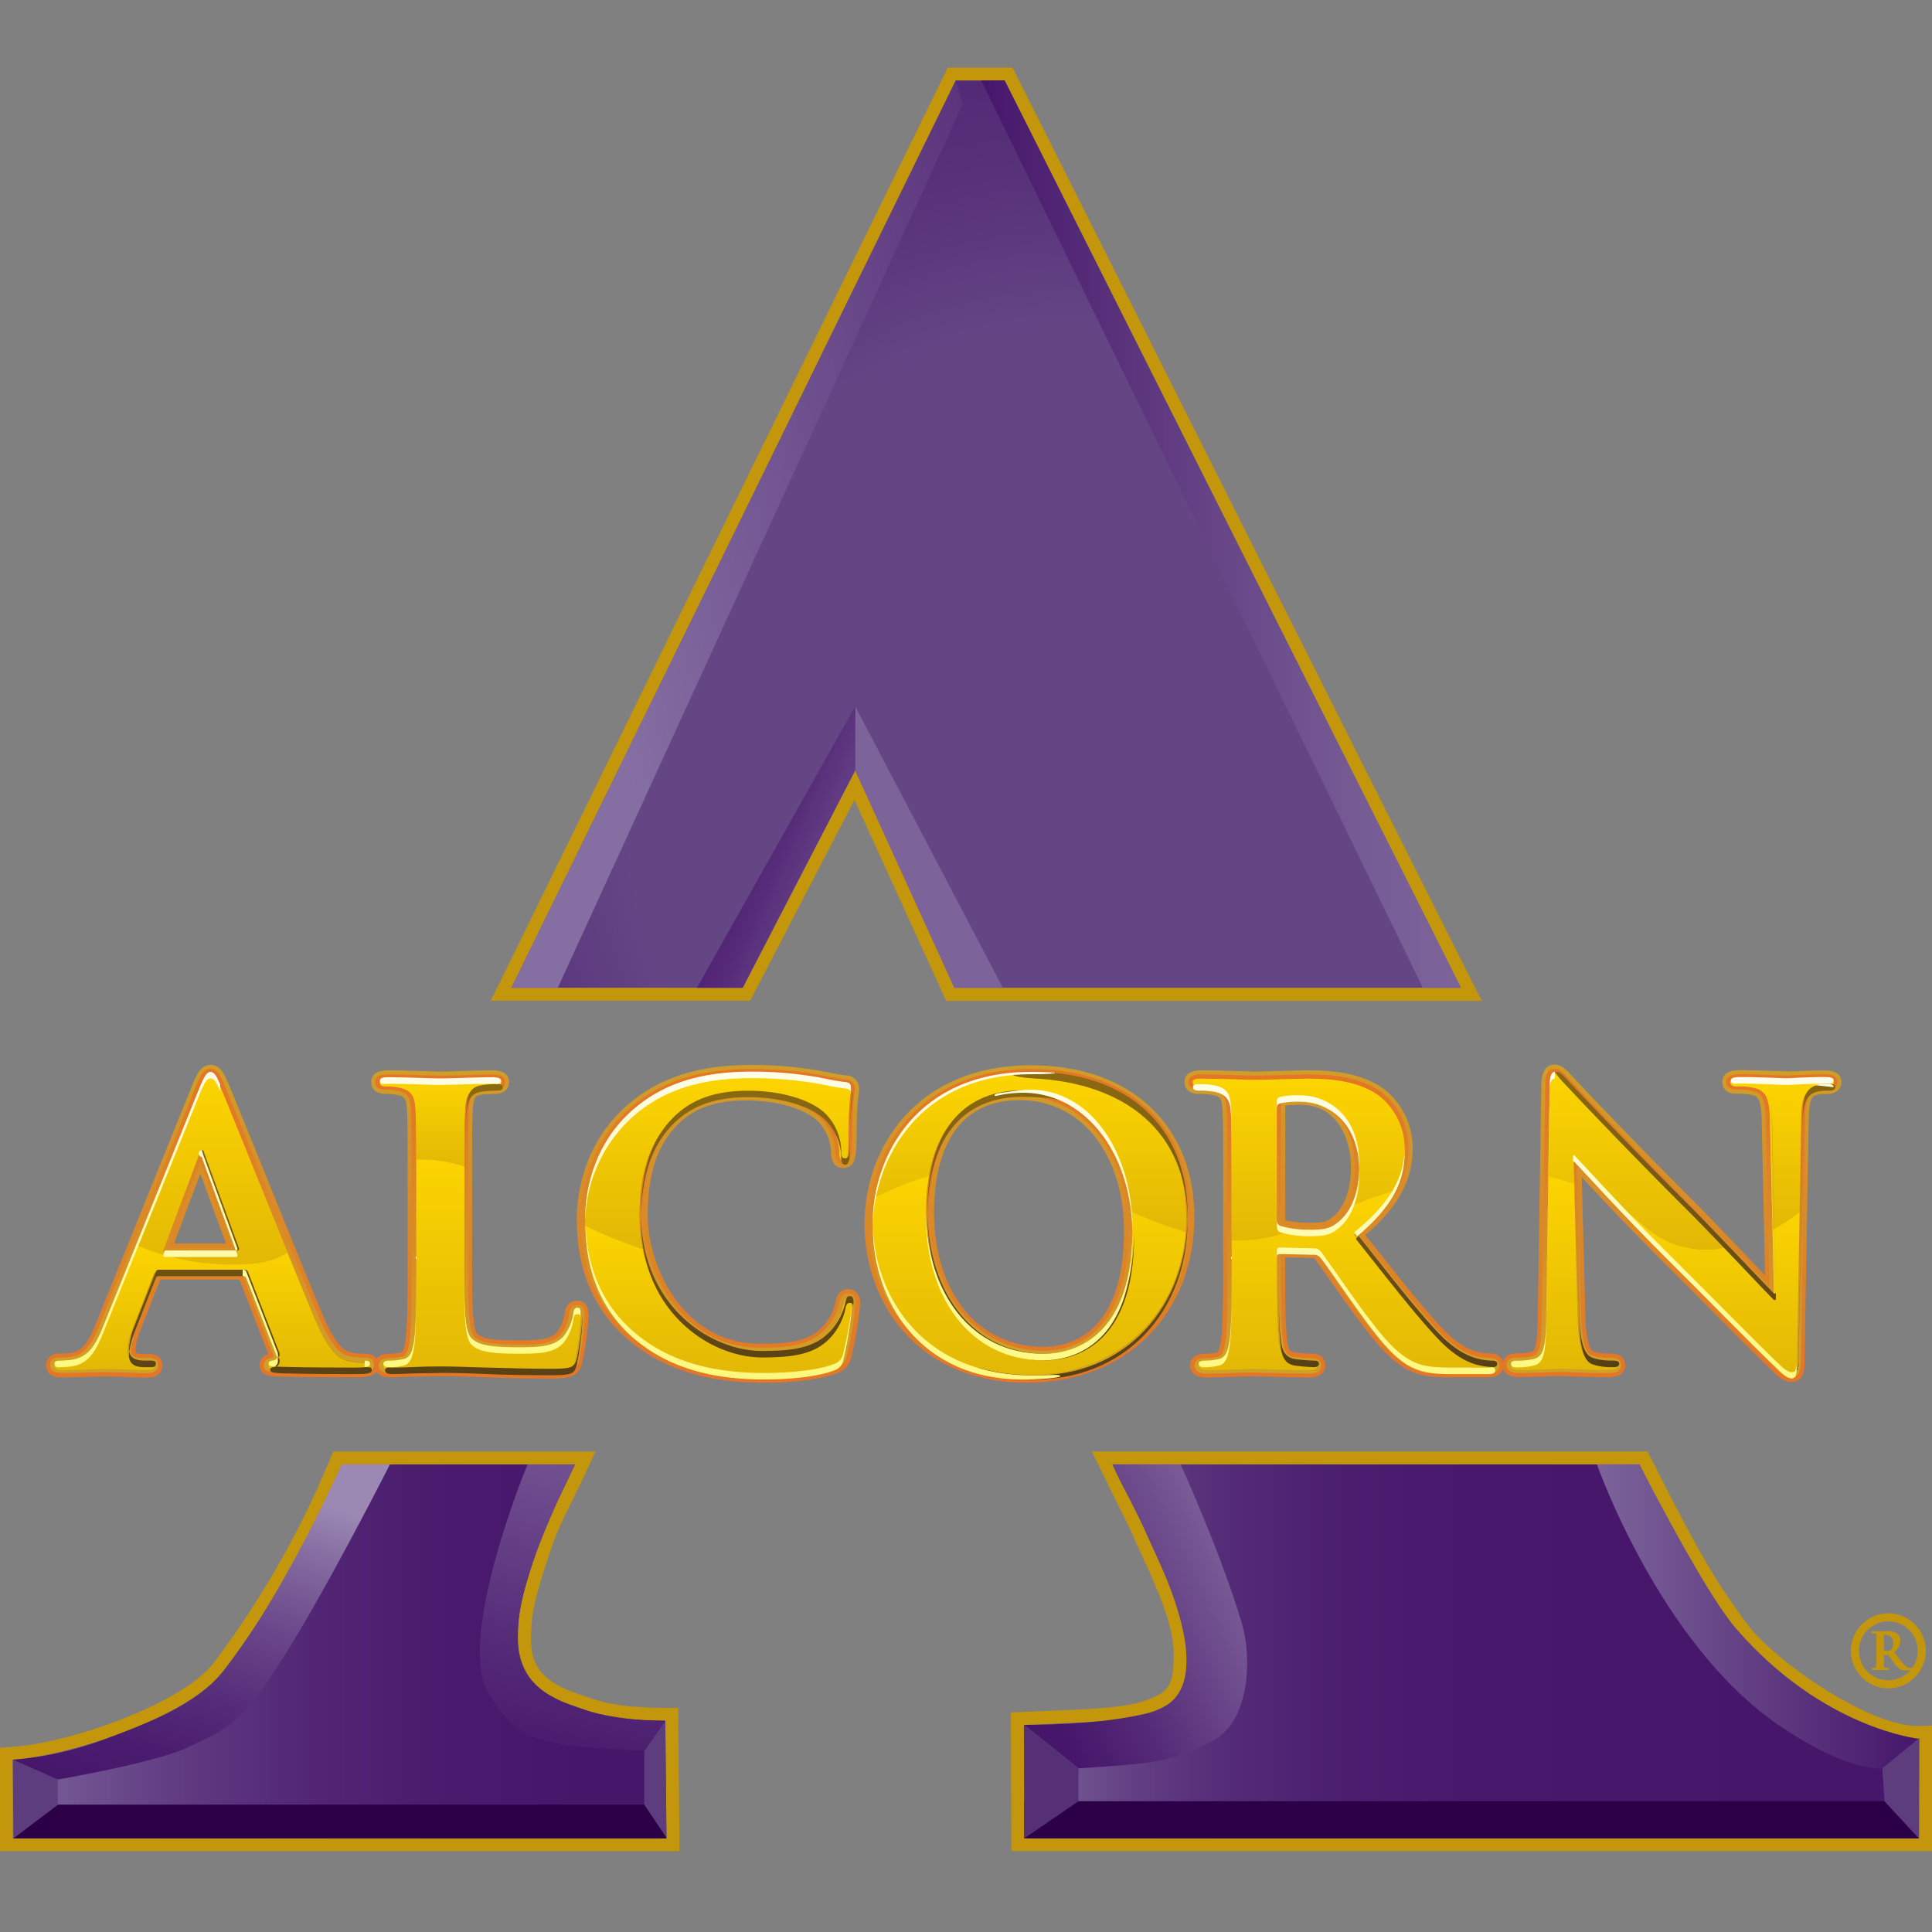 <svg width="200" height="200" xmlns="http://www.w3.org/2000/svg"><rect width="100%" height="100%" fill="#808080" stroke="none"/><defs><linearGradient x1="-.023%" y1="50.007%" x2="100%" y2="50.007%" id="a"><stop stop-color="#7C649A" offset="0%"/><stop stop-color="#705390" offset="10%"/><stop stop-color="#5E3880" offset="28%"/><stop stop-color="#512574" offset="47%"/><stop stop-color="#491A6D" offset="67%"/><stop stop-color="#46166B" offset="87%"/></linearGradient><radialGradient cx="60.533%" cy="78.291%" fx="60.533%" fy="78.291%" r="202.512%" gradientTransform="matrix(.956 0 0 1 .027 0)" id="b"><stop stop-color="#654685" offset="25%"/><stop stop-color="#57317A" offset="34%"/><stop stop-color="#4E2271" offset="45%"/><stop stop-color="#48196C" offset="57%"/><stop stop-color="#46166B" offset="74%"/></radialGradient><linearGradient x1="0%" y1="49.993%" x2="100.029%" y2="49.993%" id="c"><stop stop-color="#7C649A" offset="0%"/><stop stop-color="#715490" offset="5%"/><stop stop-color="#613D83" offset="13%"/><stop stop-color="#552C78" offset="22%"/><stop stop-color="#4C1F71" offset="34%"/><stop stop-color="#47186C" offset="50%"/><stop stop-color="#46166B" offset="87%"/></linearGradient><linearGradient x1="0%" y1="49.993%" x2="100%" y2="49.993%" id="d"><stop stop-color="#7C649A" offset="0%"/><stop stop-color="#46166B" offset="100%"/></linearGradient><linearGradient x1="-20.953%" y1="98.838%" x2="130.666%" y2="1.887%" id="e"><stop stop-color="#46166B" offset="21%"/><stop stop-color="#552B78" offset="39%"/><stop stop-color="#7D619A" offset="75%"/><stop stop-color="#9B89B4" offset="100%"/></linearGradient><linearGradient x1="0%" y1="50.003%" x2="100%" y2="50.003%" id="f"><stop stop-color="#46166B" offset="0%"/><stop stop-color="#4D2071" offset="10%"/><stop stop-color="#674587" offset="49%"/><stop stop-color="#765C95" offset="80%"/><stop stop-color="#7C649A" offset="100%"/></linearGradient><linearGradient x1="152.067%" y1="2.06%" x2="4.314%" y2="74.567%" id="g"><stop stop-color="#46166B" offset="0%"/><stop stop-color="#664487" offset="44%"/><stop stop-color="#856FA2" offset="89%"/></linearGradient><linearGradient x1="4.906%" y1="169.413%" x2="86.096%" y2="-51.276%" id="h"><stop stop-color="#46166B" offset="29%"/><stop stop-color="#4A1C6F" offset="36%"/><stop stop-color="#562C79" offset="45%"/><stop stop-color="#6A478A" offset="56%"/><stop stop-color="#856CA1" offset="67%"/><stop stop-color="#9B89B4" offset="74%"/></linearGradient><linearGradient x1="33.006%" y1="174.339%" x2="79.689%" y2="-97.034%" id="i"><stop stop-color="#46166B" offset="24%"/><stop stop-color="#572D7A" offset="41%"/><stop stop-color="#82679F" offset="78%"/><stop stop-color="#9B89B4" offset="97%"/></linearGradient><linearGradient x1="-5.734%" y1="84.445%" x2="-106.547%" y2="149.163%" id="j"><stop stop-color="#7C649A" offset="0%"/><stop stop-color="#7A6198" offset="32%"/><stop stop-color="#745993" offset="52%"/><stop stop-color="#6A4A8A" offset="69%"/><stop stop-color="#5C357E" offset="84%"/><stop stop-color="#491B6E" offset="98%"/><stop stop-color="#46166B" offset="100%"/></linearGradient><linearGradient x1="-19.419%" y1="-2.72%" x2="124.015%" y2="103.862%" id="k"><stop stop-color="#46166B" offset="21%"/><stop stop-color="#4A1B6E" offset="34%"/><stop stop-color="#552A78" offset="49%"/><stop stop-color="#674387" offset="66%"/><stop stop-color="#80649D" offset="84%"/><stop stop-color="#9B89B4" offset="100%"/></linearGradient><linearGradient x1="49.869%" y1="98.984%" x2="49.869%" y2="2.67%" id="l"><stop stop-color="#E47626" offset="0%"/><stop stop-color="#D19C27" offset="100%"/></linearGradient><linearGradient x1="50.094%" y1="98.671%" x2="50.094%" y2=".964%" id="m"><stop stop-color="#E47626" offset="0%"/><stop stop-color="#D19C27" offset="100%"/></linearGradient><linearGradient x1="49.937%" y1="97.374%" x2="49.937%" y2="2.628%" id="n"><stop stop-color="#E47626" offset="0%"/><stop stop-color="#D19C27" offset="100%"/></linearGradient><linearGradient x1="49.938%" y1="97.371%" x2="49.938%" y2="2.532%" id="o"><stop stop-color="#E47626" offset="0%"/><stop stop-color="#D19C27" offset="100%"/></linearGradient><linearGradient x1="49.992%" y1="99.016%" x2="49.992%" y2=".967%" id="p"><stop stop-color="#E47626" offset="0%"/><stop stop-color="#D19C27" offset="100%"/></linearGradient><linearGradient x1="50.03%" y1="97.613%" x2="50.03%" y2="2.759%" id="q"><stop stop-color="#E47626" offset="0%"/><stop stop-color="#D19C27" offset="100%"/></linearGradient><linearGradient x1="49.953%" y1="100.336%" x2="49.953%" y2="1.463%" id="r"><stop stop-color="#CFA127" offset="0%"/><stop stop-color="#E47626" offset="96%"/></linearGradient><linearGradient x1="50.049%" y1="100%" x2="50.049%" y2="-.41%" id="s"><stop stop-color="#CFA127" offset="0%"/><stop stop-color="#E47626" offset="96%"/></linearGradient><linearGradient x1="50.019%" y1="98.676%" x2="50.019%" y2="1.375%" id="t"><stop stop-color="#CFA127" offset="0%"/><stop stop-color="#E47626" offset="96%"/></linearGradient><linearGradient x1="49.873%" y1="98.676%" x2="49.873%" y2="1.373%" id="u"><stop stop-color="#CFA127" offset="0%"/><stop stop-color="#E47626" offset="96%"/></linearGradient><linearGradient x1="49.984%" y1="100.274%" x2="49.984%" y2="-.394%" id="v"><stop stop-color="#CFA127" offset="0%"/><stop stop-color="#E47626" offset="96%"/></linearGradient><linearGradient x1="50.023%" y1="98.906%" x2="50.023%" y2="1.458%" id="w"><stop stop-color="#CFA127" offset="0%"/><stop stop-color="#E47626" offset="96%"/></linearGradient><linearGradient x1="49.968%" y1="7.948%" x2="49.968%" y2="100.242%" id="x"><stop stop-color="#FFD800" offset="0%"/><stop stop-color="#C4960C" offset="100%"/></linearGradient><linearGradient x1="49.873%" y1="6.221%" x2="49.873%" y2="99.895%" id="y"><stop stop-color="#FFD800" offset="0%"/><stop stop-color="#C4960C" offset="100%"/></linearGradient><linearGradient x1="49.981%" y1="7.845%" x2="49.981%" y2="98.535%" id="z"><stop stop-color="#FFD800" offset="0%"/><stop stop-color="#C4960C" offset="100%"/></linearGradient><linearGradient x1="49.984%" y1="7.813%" x2="49.984%" y2="98.536%" id="A"><stop stop-color="#FFD800" offset="0%"/><stop stop-color="#C4960C" offset="100%"/></linearGradient><linearGradient x1="50.008%" y1="6.243%" x2="50.008%" y2="100.247%" id="B"><stop stop-color="#FFD800" offset="0%"/><stop stop-color="#C4960C" offset="100%"/></linearGradient><linearGradient x1="49.984%" y1="7.747%" x2="49.984%" y2="98.703%" id="C"><stop stop-color="#FFD800" offset="0%"/><stop stop-color="#C4960C" offset="100%"/></linearGradient><linearGradient x1="49.983%" y1="-11.972%" x2="49.983%" y2="220.561%" id="D"><stop stop-color="#FFD800" offset="0%"/><stop stop-color="#C4960C" offset="100%"/></linearGradient><linearGradient x1="50%" y1="-12.074%" x2="50%" y2="220.534%" id="E"><stop stop-color="#FFD800" offset="0%"/><stop stop-color="#C4960C" offset="100%"/></linearGradient><linearGradient x1="49.987%" y1="-14.011%" x2="49.987%" y2="221.821%" id="F"><stop stop-color="#FFD800" offset="0%"/><stop stop-color="#C4960C" offset="100%"/></linearGradient><linearGradient x1="50%" y1="-14.025%" x2="50%" y2="222.039%" id="G"><stop stop-color="#FFD800" offset="0%"/><stop stop-color="#C4960C" offset="100%"/></linearGradient><linearGradient x1="50.019%" y1="-11.888%" x2="50.019%" y2="216.787%" id="H"><stop stop-color="#FFD800" offset="0%"/><stop stop-color="#C4960C" offset="100%"/></linearGradient><linearGradient x1="50.029%" y1="-11.779%" x2="50.029%" y2="216.703%" id="I"><stop stop-color="#FFD800" offset="0%"/><stop stop-color="#C4960C" offset="100%"/></linearGradient><linearGradient x1="49.951%" y1="-11.736%" x2="49.951%" y2="216.718%" id="J"><stop stop-color="#FFD800" offset="0%"/><stop stop-color="#C4960C" offset="100%"/></linearGradient><linearGradient x1="49.992%" y1="-11.778%" x2="49.992%" y2="216.71%" id="K"><stop stop-color="#FFD800" offset="0%"/><stop stop-color="#C4960C" offset="100%"/></linearGradient><linearGradient x1="49.987%" y1="-14.041%" x2="49.987%" y2="222.809%" id="L"><stop stop-color="#FFD800" offset="0%"/><stop stop-color="#C4960C" offset="100%"/></linearGradient><linearGradient x1="49.991%" y1="-13.979%" x2="49.991%" y2="222.584%" id="M"><stop stop-color="#FFD800" offset="0%"/><stop stop-color="#C4960C" offset="100%"/></linearGradient><linearGradient x1="50%" y1="-11.877%" x2="50%" y2="217.285%" id="N"><stop stop-color="#FFD800" offset="0%"/><stop stop-color="#C4960C" offset="100%"/></linearGradient><linearGradient x1="49.957%" y1="-11.788%" x2="49.957%" y2="217.205%" id="O"><stop stop-color="#FFD800" offset="0%"/><stop stop-color="#C4960C" offset="100%"/></linearGradient><linearGradient x1="49.971%" y1="-11.796%" x2="49.971%" y2="216.943%" id="P"><stop stop-color="#FFD800" offset="0%"/><stop stop-color="#C4960C" offset="100%"/></linearGradient><linearGradient x1="50%" y1="-11.783%" x2="50%" y2="217.213%" id="Q"><stop stop-color="#FFD800" offset="0%"/><stop stop-color="#C4960C" offset="100%"/></linearGradient><linearGradient x1="122.586%" y1="3689.143%" x2="-89.71%" y2="-6524.571%" id="R"><stop stop-color="#23171A" offset="0%"/><stop stop-color="#C4960C" offset="100%"/></linearGradient><linearGradient x1="76.19%" y1="2180.592%" x2="3.619%" y2="-3700%" id="S"><stop stop-color="#23171A" offset="0%"/><stop stop-color="#C4960C" offset="100%"/></linearGradient><linearGradient x1="54.15%" y1="327.534%" x2="45.008%" y2="-321.976%" id="T"><stop stop-color="#23171A" offset="0%"/><stop stop-color="#C4960C" offset="100%"/></linearGradient><linearGradient x1="54.554%" y1="312.605%" x2="45.124%" y2="-311.732%" id="U"><stop stop-color="#23171A" offset="0%"/><stop stop-color="#C4960C" offset="100%"/></linearGradient><linearGradient x1="56.395%" y1="407.706%" x2="45.305%" y2="-215.76%" id="V"><stop stop-color="#23171A" offset="0%"/><stop stop-color="#C4960C" offset="100%"/></linearGradient><linearGradient x1="55.439%" y1="326.721%" x2="41.67%" y2="-372.887%" id="W"><stop stop-color="#23171A" offset="0%"/><stop stop-color="#C4960C" offset="100%"/></linearGradient><linearGradient x1="67.64%" y1="371.356%" x2="19.289%" y2="-458.774%" id="X"><stop stop-color="#23171A" offset="0%"/><stop stop-color="#C4960C" offset="100%"/></linearGradient><linearGradient x1="68.917%" y1="242.491%" x2="24.563%" y2="-202.936%" id="Y"><stop stop-color="#23171A" offset="0%"/><stop stop-color="#C4960C" offset="100%"/></linearGradient><linearGradient x1="54.557%" y1="257.274%" x2="45.706%" y2="-144.207%" id="Z"><stop stop-color="#23171A" offset="0%"/><stop stop-color="#C4960C" offset="100%"/></linearGradient><linearGradient x1="56.467%" y1="4235.811%" x2="37.292%" y2="-7852.703%" id="aa"><stop stop-color="#23171A" offset="0%"/><stop stop-color="#C4960C" offset="100%"/></linearGradient><linearGradient x1="76.66%" y1="537.794%" x2="26.693%" y2="-375.434%" id="ab"><stop stop-color="#23171A" offset="0%"/><stop stop-color="#C4960C" offset="100%"/></linearGradient><linearGradient x1="54.749%" y1="478.095%" x2="41.817%" y2="-563.837%" id="ac"><stop stop-color="#23171A" offset="0%"/><stop stop-color="#C4960C" offset="100%"/></linearGradient><linearGradient x1="53.633%" y1="634.397%" x2="43.771%" y2="-950.798%" id="ad"><stop stop-color="#23171A" offset="0%"/><stop stop-color="#C4960C" offset="100%"/></linearGradient><linearGradient x1="81.528%" y1="566.941%" x2="28.611%" y2="-298.596%" id="ae"><stop stop-color="#23171A" offset="0%"/><stop stop-color="#C4960C" offset="100%"/></linearGradient><linearGradient x1="55.279%" y1="468.095%" x2="46.074%" y2="-261.485%" id="af"><stop stop-color="#23171A" offset="0%"/><stop stop-color="#C4960C" offset="100%"/></linearGradient><linearGradient x1="57.64%" y1="471.992%" x2="44.069%" y2="-269.917%" id="ag"><stop stop-color="#23171A" offset="0%"/><stop stop-color="#C4960C" offset="100%"/></linearGradient><linearGradient x1="53.829%" y1="281.337%" x2="44.658%" y2="-288.12%" id="ah"><stop stop-color="#23171A" offset="0%"/><stop stop-color="#C4960C" offset="100%"/></linearGradient><linearGradient x1="229%" y1="293.892%" x2="-152%" y2="-195.449%" id="ai"><stop stop-color="#23171A" offset="0%"/><stop stop-color="#C4960C" offset="100%"/></linearGradient><linearGradient x1="71.707%" y1="198.407%" x2="25.366%" y2="-119.442%" id="aj"><stop stop-color="#23171A" offset="0%"/><stop stop-color="#C4960C" offset="100%"/></linearGradient><linearGradient x1="53.066%" y1="-3763.281%" x2="43.773%" y2="7324.219%" id="ak"><stop stop-color="#FFF" offset="0%"/><stop stop-color="#FFF200" offset="100%"/></linearGradient><linearGradient x1="84.782%" y1="-3942.857%" x2="10.869%" y2="4170.286%" id="al"><stop stop-color="#FFF" offset="0%"/><stop stop-color="#FFF200" offset="100%"/></linearGradient><linearGradient x1="112.037%" y1="-5462.205%" x2="-13.889%" y2="5709.449%" id="am"><stop stop-color="#FFF" offset="0%"/><stop stop-color="#FFF200" offset="100%"/></linearGradient><linearGradient x1="51.296%" y1="-23.21%" x2="47.099%" y2="222.673%" id="an"><stop stop-color="#FFF" offset="0%"/><stop stop-color="#FFF200" offset="100%"/></linearGradient><linearGradient x1="50.591%" y1="-932.215%" x2="44.852%" y2="8594.631%" id="ao"><stop stop-color="#FFF" offset="0%"/><stop stop-color="#FFF200" offset="100%"/></linearGradient><linearGradient x1="59.38%" y1="-225.104%" x2="38.295%" y2="428.328%" id="ap"><stop stop-color="#FFF" offset="0%"/><stop stop-color="#FFF200" offset="100%"/></linearGradient><linearGradient x1="52.488%" y1="-255.62%" x2="46.519%" y2="489.391%" id="aq"><stop stop-color="#FFF" offset="0%"/><stop stop-color="#FFF200" offset="100%"/></linearGradient><linearGradient x1="50.587%" y1="-42.011%" x2="47.97%" y2="444.13%" id="ar"><stop stop-color="#FFF" offset="0%"/><stop stop-color="#FFF200" offset="100%"/></linearGradient><linearGradient x1="50.965%" y1="-137.64%" x2="47.599%" y2="357.647%" id="as"><stop stop-color="#FFF" offset="0%"/><stop stop-color="#FFF200" offset="100%"/></linearGradient><linearGradient x1="50.765%" y1="-39.447%" x2="46.951%" y2="432.823%" id="at"><stop stop-color="#FFF" offset="0%"/><stop stop-color="#FFF200" offset="100%"/></linearGradient><linearGradient x1="59.07%" y1="-218.056%" x2="37.984%" y2="435.375%" id="au"><stop stop-color="#FFF" offset="0%"/><stop stop-color="#FFF200" offset="100%"/></linearGradient><linearGradient x1="52.077%" y1="-233.824%" x2="43.707%" y2="860.545%" id="av"><stop stop-color="#FFF" offset="0%"/><stop stop-color="#FFF200" offset="100%"/></linearGradient><linearGradient x1="50.547%" y1="-740.523%" x2="43.781%" y2="8536.601%" id="aw"><stop stop-color="#FFF" offset="0%"/><stop stop-color="#FFF200" offset="100%"/></linearGradient><linearGradient x1="54.662%" y1="-18.682%" x2="38.811%" y2="227.169%" id="ax"><stop stop-color="#FFF" offset="0%"/><stop stop-color="#FFF200" offset="100%"/></linearGradient><linearGradient x1="54.905%" y1="-145.761%" x2="36.998%" y2="578.703%" id="ay"><stop stop-color="#FFF" offset="0%"/><stop stop-color="#FFF200" offset="100%"/></linearGradient><linearGradient x1="58.331%" y1="-301.694%" x2="38.597%" y2="524.826%" id="az"><stop stop-color="#FFF" offset="0%"/><stop stop-color="#FFF200" offset="100%"/></linearGradient><linearGradient x1="50.89%" y1="-134.283%" x2="48.281%" y2="324.927%" id="aA"><stop stop-color="#FFF" offset="0%"/><stop stop-color="#FFF200" offset="100%"/></linearGradient><linearGradient x1="50.966%" y1="-54.021%" x2="45.929%" y2="452.339%" id="aB"><stop stop-color="#FFF" offset="0%"/><stop stop-color="#FFF200" offset="100%"/></linearGradient><linearGradient x1="51.479%" y1="-139.421%" x2="47.771%" y2="332.839%" id="aC"><stop stop-color="#FFF" offset="0%"/><stop stop-color="#FFF200" offset="100%"/></linearGradient><linearGradient x1="51.548%" y1="-108.034%" x2="43.122%" y2="865.627%" id="aD"><stop stop-color="#FFF" offset="0%"/><stop stop-color="#FFF200" offset="100%"/></linearGradient><linearGradient x1="53.104%" y1="-66.778%" x2="35.139%" y2="620.738%" id="aE"><stop stop-color="#FFF" offset="0%"/><stop stop-color="#FFF200" offset="100%"/></linearGradient><linearGradient x1="53.239%" y1="-156.566%" x2="39.474%" y2="686.334%" id="aF"><stop stop-color="#FFF" offset="0%"/><stop stop-color="#FFF200" offset="100%"/></linearGradient><linearGradient x1="51.369%" y1="-183.495%" x2="48.186%" y2="390.372%" id="aG"><stop stop-color="#FFF" offset="0%"/><stop stop-color="#FFF200" offset="100%"/></linearGradient><linearGradient x1="73%" y1="-59.175%" x2="-63%" y2="362.025%" id="aH"><stop stop-color="#FFF" offset="0%"/><stop stop-color="#FFF200" offset="100%"/></linearGradient><linearGradient x1="53.333%" y1="-1258.361%" x2="15.556%" y2="12925.639%" id="aI"><stop stop-color="#FFF" offset="0%"/><stop stop-color="#FFF200" offset="100%"/></linearGradient><linearGradient x1="51.097%" y1="-61.413%" x2="47.989%" y2="264.028%" id="aJ"><stop stop-color="#FFF" offset="0%"/><stop stop-color="#FFF200" offset="100%"/></linearGradient></defs><g fill="none"><path d="M23.28 165.795c-3.592 4.956-16.037 8.969-21.941 9.367v8.147h67.656l-.122-12.192c-5.587-.08-6.878-.625-9.64-1.59-3.74-1.299-5.609-3.255-5.609-6.775 0-2.878.254-4.33 2.413-10.644.62-1.765 1.841-3.97 3.492-7.522H35.376a97.694 97.694 0 0 1-12.096 21.209z" fill="url(#a)" transform="translate(0 7)"/><path d="M59.53 151.597c-1.652 3.551-2.874 5.757-3.493 7.522-2.159 6.313-2.413 7.766-2.413 10.644 0 3.52 1.868 5.476 5.609 6.774 2.767.96 4.053 1.506 9.64 1.59l.122 12.193H1.323v-8.158c5.905-.398 18.349-4.41 21.942-9.367a97.694 97.694 0 0 0 12.11-21.203H59.53v.005zm2.073-1.33H34.487l-.334.821A95.594 95.594 0 0 1 22.223 172c-3.122 4.315-14.916 8.428-20.969 8.836L0 180.921v10.713h70.333v-1.34l-.121-12.193v-1.293H68.92c-5.1-.074-6.424-.53-8.826-1.373l-.397-.138c-3.396-1.177-4.72-2.725-4.72-5.524 0-2.676.228-4.028 2.34-10.22a41.915 41.915 0 0 1 1.761-3.89 153.37 153.37 0 0 0 1.683-3.499l.873-1.882-.032-.016z" fill="#C4960C"/><path fill="url(#b)" d="M88.53 72.754l10.269 22.508h52.444L104 1.325h-5.058L52.937 95.262h23.941z" transform="translate(0 7)"/><path d="M104 8.325l47.243 93.937H98.8L88.53 79.754l-11.64 22.508H52.937L98.942 8.325H104zM104.815 7h-6.699l-.36.742-46.005 93.937-.957 1.908H77.66l.37-.716 10.424-20.069 9.143 20.038.354.773h55.44l-.969-1.918L105.18 7.726 104.815 7z" fill="#C4960C"/><path d="M118.365 151.074c1.36 3.282 4.339 8.683 4.46 12.68.133 4.24-.793 5.301-3.306 6.361-2.514 1.06-5.545 1.119-13.524 1.442l.037 11.752h92.592v-10.31c-5.592.159-15.963-7.045-18.994-11.243-2.789-3.86-4.233-5.805-9.932-17.16h-54.545l3.212 6.478z" fill="url(#c)" transform="translate(0 7)"/><path d="M169.725 151.597c5.704 11.354 7.143 13.3 9.931 17.159 3 4.15 13.18 11.243 18.81 11.243h.185v10.31h-92.593l-.037-11.752c7.979-.323 11.005-.398 13.524-1.442 2.518-1.044 3.44-2.12 3.307-6.36-.122-3.998-3.1-9.4-4.46-12.68l-3.212-6.494h54.545v.016zm.815-1.341h-57.52l.947 1.913 3.175 6.451c.317.759.709 1.617 1.127 2.524 1.391 3.042 3.132 6.833 3.217 9.653.121 3.843-.63 4.31-2.487 5.078-2.19.906-5.08 1.023-12.058 1.298l-1.016.043-1.275.048v1.277l.037 11.757v1.32H200v-12.981l-1.365.037h-.143c-5.063 0-14.9-6.764-17.735-10.697l-.106-.138c-2.646-3.684-4.132-5.715-9.714-16.841l-.37-.726-.027-.016z" fill="#C4960C"/><path d="M165.317 144.597s6.477 18.553 18.778 26.96c7.275 4.983 10.767 4.506 10.767 4.506l3.789 7.246v-10.31s-9.926-1.018-18.9-11.37c-2.169-2.502-5.635-8.577-10.053-17.032h-4.38z" fill="url(#d)" transform="translate(0 7)"/><path fill="#2C0047" d="M198.646 190.309h-92.62v-3.848h89.053z"/><path d="M115.153 144.597c1.196 2.677 2.022 3.811 3.212 6.493 1.434 3.223 8.757 16.963.863 19.142-5.254 1.442-13.228 1.325-13.228 1.325l5.65 4.506c6.842-.499 9.27-.398 13.91-2.868 3.842-2.04 4.048-8.587 3.006-12.112-2.18-7.347-6.35-16.486-6.35-16.486h-7.063z" fill="url(#e)" transform="translate(0 7)"/><path fill="#553077" d="M105.995 178.557l5.65 4.506v3.398l-5.613 3.848z"/><path fill="url(#f)" d="M151.243 95.262h-3.947l-45.72-93.937H104z" transform="translate(0 7)"/><path fill="url(#g)" d="M52.937 95.262h4.804L99.66 3.8l-.72-2.476z" transform="translate(0 7)"/><path fill="#2C0047" d="M68.995 190.309H1.323l4.656-3.493h61.349z"/><path fill="#5E3D7F" d="M1.323 182.162l4.656 2.051v2.603l-4.587 3.493z"/><path d="M1.323 175.162l4.656 2.051s10.386-1.77 13.667-3.424c3.592-1.808 5.09-1.728 10.412-10.38 4.312-7.002 10.307-18.812 10.307-18.812h-4.99s-5.989 13.464-12.11 21.203c-1.948 2.455-4.207 4.21-11.985 7.077a34.586 34.586 0 0 1-9.957 2.285z" fill="url(#h)" transform="translate(0 7)"/><path fill="#5E3D7F" d="M198.646 190.309l-3.567-3.848-.217-3.398 3.82-3.144zm-129.651-.074l-2.302-3.42v-5.555l2.18-3.138z"/><path d="M54.608 144.597s-7.518 18.097-3.994 23.79c3.307 5.365 5.862 5.227 16.08 5.873l2.179-3.138s-7.01.244-11.868-2.565c-4.857-2.81-4.99-8.678 2.524-23.96h-4.92z" fill="url(#i)" transform="translate(0 7)"/><path fill="url(#j)" d="M103.815 95.262h-5.016l-10.27-22.508v-6.636z" transform="translate(0 7)"/><path fill="url(#k)" d="M72.143 95.262h4.735L88.53 72.754v-6.636z" transform="translate(0 7)"/><path d="M194.328 170.441v-1.102c0-.165-.048-.26-.222-.297a1.025 1.025 0 0 0-.201 0c-.058 0-.09 0-.09-.048 0-.047.037-.047.116-.047h1.445a1.67 1.67 0 0 1 .952.222c.223.17.354.435.355.716-.026.476-.283.91-.688 1.16.465.584.82 1.06 1.127 1.368.15.18.354.305.582.355h.148c.037 0 .058 0 .058.043 0 .042-.037.053-.095.053h-.492a1.056 1.056 0 0 1-.556-.1 2.516 2.516 0 0 1-.714-.764c-.206-.286-.445-.642-.53-.721a.122.122 0 0 0-.094-.032h-.45s-.042 0-.042.037v.043c0 .482 0 .895.026 1.113.026.217.048.265.201.286h.254c.042 0 .063 0 .063.042 0 .043-.037.053-.1.053h-1.397c-.069 0-.106 0-.106-.053s0-.042.085-.042a.808.808 0 0 0 .185 0c.106 0 .132-.132.154-.286.02-.154 0-.631 0-1.108l.026-.89zm.614.409c0 .058 0 .08.047.095.13.035.263.051.397.048a.528.528 0 0 0 .365-.085.913.913 0 0 0 .307-.78c0-.741-.487-.954-.793-.954a1.109 1.109 0 0 0-.276 0c-.037 0-.047.032-.047.075v1.6z" fill="#C4960C"/><path d="M197.804 172.917h-.492a1.125 1.125 0 0 1-.587-.106 2.463 2.463 0 0 1-.736-.785l-.264-.37c-.111-.16-.206-.298-.244-.34-.037-.042 0 0-.047 0h-.423v1.119c0 .217.052.212.148.227h.243c.095 0 .132.059.132.106 0 .048-.026.117-.169.117h-1.397c-.153 0-.17-.08-.17-.117 0-.037 0-.106.15-.106a.745.745 0 0 0 .174 0c.047 0 .074-.068.095-.233.021-.164.026-.62.026-1.097v-2.014c0-.165-.042-.207-.169-.234a.845.845 0 0 0-.19 0c-.133 0-.154-.069-.154-.11 0-.043.132-.112.18-.112h1.444c.346-.024.691.057.99.233a.96.96 0 0 1 .38.769 1.49 1.49 0 0 1-.655 1.171l.137.175c.381.477.678.859.942 1.14.139.162.323.278.53.334h.142a.111.111 0 0 1 .127.106c.021.074-.005.127-.143.127zm-2.365-1.75a.174.174 0 0 1 .143.059c.037.048.132.18.249.35l.264.37c.177.294.41.548.688.748.166.075.348.106.53.09h.274a1.222 1.222 0 0 1-.529-.35c-.264-.28-.571-.667-.952-1.15l-.217-.275.048-.038a1.41 1.41 0 0 0 .66-1.113.822.822 0 0 0-.3-.652 1.585 1.585 0 0 0-.916-.212h-1.201c.143.059.18.175.19.334.011.16 0 .313 0 1.108v.912c0 .482 0 .896-.026 1.118 0 .112-.037.26-.143.318h.852a.345.345 0 0 1-.175-.323c-.026-.217-.026-.636-.026-1.118v-.075a.1.1 0 0 1 .106-.106h.455l.026.006zm-.053-.116a1.516 1.516 0 0 1-.418-.053.148.148 0 0 1-.09-.159v-1.59a.127.127 0 0 1 .09-.138 1.23 1.23 0 0 1 .297 0 .904.904 0 0 1 .862 1.018.976.976 0 0 1-.333.832.586.586 0 0 1-.408.1v-.01zm-.121-1.818a1.204 1.204 0 0 0-.254 0v1.622c.122.035.248.051.375.048.201 0 .254 0 .328-.075a.86.86 0 0 0 .28-.726c0-.673-.46-.859-.73-.859v-.01z" fill="#C4960C"/><path d="M195.365 168.93a1.67 1.67 0 0 1 .952.223c.223.17.355.435.355.716-.026.476-.283.91-.688 1.16.466.584.82 1.061 1.127 1.368.15.18.354.305.582.356h.148c.037 0 .058 0 .058.042s-.037.053-.095.053h-.492a1.056 1.056 0 0 1-.555-.1 2.516 2.516 0 0 1-.715-.764c-.206-.286-.444-.641-.529-.721a.122.122 0 0 0-.095-.032h-.45s-.042 0-.042.037v.059c0 .482 0 .895.026 1.113.027.217.048.265.201.286h.254c.043 0 .064 0 .064.042 0 .043-.037.053-.1.053h-1.399c-.068 0-.105 0-.105-.053s0-.042.084-.042a.808.808 0 0 0 .186 0c.105 0 .132-.132.153-.286.021-.154 0-.631 0-1.108v-2.014c0-.165-.048-.26-.222-.297a1.025 1.025 0 0 0-.201 0c-.058 0-.09 0-.09-.048s.037-.048.116-.048h1.447l.026.006zm-.026 2.057a.528.528 0 0 0 .365-.084.913.913 0 0 0 .307-.78c0-.742-.487-.954-.794-.954a1.109 1.109 0 0 0-.275 0c-.037 0-.048.032-.048.074v1.59c0 .059 0 .08.048.096.129.035.263.052.397.048v.01zm0-2.104h-1.445c-.053 0-.148 0-.148.08 0 .079.09.079.122.079a.898.898 0 0 1 .195 0c.143.032.186.085.196.265.01.18 0 .307 0 1.103v.911c0 .477 0 .89-.026 1.103-.027.212-.048.244-.122.26a.724.724 0 0 1-.18 0c-.08 0-.116 0-.116.074s0 .085.137.085h1.398c.111 0 .138-.048.138-.085 0-.037-.027-.074-.1-.074h-.25c-.126 0-.158-.101-.174-.26a16.531 16.531 0 0 1-.026-1.108v-.074h.45a.085.085 0 0 1 .068 0l.249.344.264.371c.185.308.432.574.725.78.178.083.376.118.572.1h.492c.037 0 .132 0 .132-.084 0-.085-.027-.075-.095-.075h-.143a1.058 1.058 0 0 1-.556-.344c-.264-.281-.566-.663-.947-1.145l-.159-.196a1.47 1.47 0 0 0 .672-1.166.939.939 0 0 0-.365-.743 1.706 1.706 0 0 0-.973-.228l.016.027zm0 2.062a1.32 1.32 0 0 1-.387-.048s-.026 0-.026-.063v-1.59c0-.038 0-.038.026-.043.088-.01.177-.01.265 0 .28 0 .762.196.762.922a.865.865 0 0 1-.296.753.497.497 0 0 1-.344.08v-.011z" fill="#C4960C"/><path d="M197.804 172.917h-.492a1.093 1.093 0 0 1-.577-.106 2.458 2.458 0 0 1-.72-.774l-.216-.307-.053-.07a6.103 6.103 0 0 0-.243-.339.085.085 0 0 0-.07 0h-.454v.006c0 .482 0 .895.026 1.108.027.212.048.238.17.254h.248c.074 0 .1.042.1.08 0 .037 0 .09-.137.09h-1.397c-.116 0-.142-.048-.142-.09 0-.043.042-.08.121-.08.06.007.12.007.18 0 .074 0 .1-.095.122-.254.021-.16.026-.626.026-1.103v-2.014c0-.165-.053-.234-.195-.265h-.196c-.032 0-.127 0-.127-.085s.1-.085.153-.085h1.445c.34-.024.68.057.973.233.233.175.37.45.37.742a1.474 1.474 0 0 1-.671 1.166l.047.059.106.138c.365.46.683.858.947 1.145.145.168.34.287.556.339h.143c.068 0 .095.042.095.08 0 .036-.1.132-.138.132zm-2.82-1.638h.45c.037 0 .058 0 .074.026l.243.34.053.069c.069.106.143.206.217.307.181.307.427.571.72.774.177.086.375.121.571.1h.492c.032 0 .127 0 .127-.079 0-.08 0-.074-.09-.074h-.143a1.01 1.01 0 0 1-.56-.345c-.265-.28-.582-.678-.948-1.14l-.105-.137-.053-.064a1.48 1.48 0 0 0 .672-1.166.928.928 0 0 0-.37-.737 1.685 1.685 0 0 0-.969-.233h-1.444c-.053 0-.143 0-.143.08s.084.074.116.074c.065-.005.13-.005.196 0 .148.032.19.09.201.27.01.18 0 .308 0 1.103v.911c0 .478 0 .891-.026 1.103-.027.212-.048.25-.127.265h-.18c-.074 0-.117 0-.117.074s.027.08.138.08h1.397c.11 0 .132-.043.132-.08 0-.037 0-.074-.095-.074h-.249c-.127 0-.159-.1-.175-.26a16.531 16.531 0 0 1-.026-1.108v-.074l.021-.005zm2.82 1.59h-.492a1.088 1.088 0 0 1-.56-.095 2.484 2.484 0 0 1-.71-.769l-.264-.37c-.117-.16-.212-.303-.254-.345a.095.095 0 0 0-.09-.038h-.45s-.037 0-.037.038v.037c0 .482 0 .895.027 1.113.026.217.037.26.195.286h.254c.058 0 .07.032.07.048s-.038.053-.107.053h-1.397c-.074 0-.105 0-.105-.053s.026-.048.084-.048c.062.004.124.004.185 0 .106 0 .127-.143.149-.286.02-.143 0-.631 0-1.108v-2.014c0-.165-.048-.26-.223-.297a1.104 1.104 0 0 0-.2 0c-.048 0-.09 0-.09-.048s.042-.048.116-.048h1.444c.333-.026.666.052.953.223.227.167.36.433.36.716a1.463 1.463 0 0 1-.688 1.16l.174.223c.381.483.683.864.953 1.145.147.176.348.298.571.35h.148c.053 0 .064.032.064.048s0 .074-.08.074v.005zm-2.82-1.632h.45a.111.111 0 0 1 .095.037c.042.042.138.185.254.344.116.16.175.255.265.371.177.304.419.565.709.764.172.083.364.118.555.1h.492c.069 0 .095 0 .095-.047 0-.048 0-.038-.058-.038h-.148a1.058 1.058 0 0 1-.577-.35 18.56 18.56 0 0 1-.952-1.144l-.175-.223c.403-.253.657-.686.683-1.16a.88.88 0 0 0-.35-.711 1.664 1.664 0 0 0-.952-.223h-1.444c-.08 0-.111 0-.111.043 0 .042 0 .042.084.042.067-.006.135-.006.202 0 .18.037.216.127.227.302.01.175 0 .308 0 1.103v.911c0 .478 0 .891-.026 1.108-.027.218-.043.27-.154.292a.771.771 0 0 1-.185 0c-.069 0-.08 0-.08.037s.032.048.101.048h1.397c.063 0 .1 0 .1-.048s-.031-.037-.063-.037h-.254c-.164 0-.19-.154-.206-.292-.016-.137 0-.63 0-1.113v-.074s-.006-.048.026-.048v.006zm.402-.234a1.357 1.357 0 0 1-.397-.053c-.037 0-.047-.037-.047-.095v-1.59c0-.048 0-.07.047-.08a1.59 1.59 0 0 1 .276 0 .83.83 0 0 1 .798.954.913.913 0 0 1-.306.78.528.528 0 0 1-.37.079v.005zm-.121-1.818a1.056 1.056 0 0 0-.276 0c-.031 0-.042.027-.042.069v1.59c0 .053 0 .074.042.09.13.038.263.055.397.053a.497.497 0 0 0 .365-.09.891.891 0 0 0 .302-.774c0-.747-.492-.917-.788-.917v-.02zm.121 1.786c-.13.002-.26-.016-.386-.053 0 0-.026 0-.026-.063v-1.59c0-.037 0-.043.026-.048.088-.009.177-.009.265 0 .285 0 .761.19.761.922a.865.865 0 0 1-.29.753.486.486 0 0 1-.35.074v.005zm-.121-1.754a.935.935 0 0 0-.265 0v1.686c.125.036.256.054.386.053a.465.465 0 0 0 .344-.085.854.854 0 0 0 .291-.748c0-.72-.476-.917-.756-.917v.01z" fill="#C4960C"/><path d="M195.487 174.778a3.873 3.873 0 0 1-3.582-2.392 3.886 3.886 0 0 1 .836-4.23 3.868 3.868 0 0 1 4.221-.844 3.882 3.882 0 0 1-1.476 7.466zm0-6.934a3.048 3.048 0 0 0-2.82 1.881 3.057 3.057 0 0 0 .658 3.33 3.043 3.043 0 0 0 3.322.664 3.053 3.053 0 0 0-1.16-5.875z" fill="#C4960C"/><path d="M195.487 174.778a3.873 3.873 0 0 1-3.578-2.396 3.886 3.886 0 0 1 .84-4.228 3.868 3.868 0 0 1 4.22-.842 3.882 3.882 0 0 1-1.482 7.465zm0-7.756a3.871 3.871 0 0 0-3.868 3.875 3.871 3.871 0 0 0 3.868 3.875 3.871 3.871 0 0 0 3.867-3.875 3.877 3.877 0 0 0-3.867-3.875zm0 6.929a3.05 3.05 0 0 1-3.048-3.054 3.05 3.05 0 0 1 3.048-3.053 3.05 3.05 0 0 1 3.047 3.053 3.056 3.056 0 0 1-.883 2.176 3.045 3.045 0 0 1-2.164.904v-.026zm0-6.102a3.045 3.045 0 0 0-3.043 3.048 3.045 3.045 0 0 0 3.043 3.048 3.045 3.045 0 0 0 3.042-3.048 3.05 3.05 0 0 0-3.042-3.048z" fill="#C4960C"/><path d="M36.44 135.585c-1.408 0-4.334 0-7.52-.08h-.195c-.688-.036-1.836-.095-1.836-1.17a1.123 1.123 0 0 1 .9-1.14l-3-7.74h-8.191l-2.053 5.216a6.997 6.997 0 0 0-.53 2.12c0 .223 0 .372.726.372h.603c1.27 0 1.46.737 1.46 1.182 0 .292-.11 1.262-1.54 1.262-.656 0-1.423-.032-2.169-.064a50.361 50.361 0 0 0-2.037-.058h-.841c-.9.037-2.407.095-3.841.095-1.434 0-1.588-.79-1.588-1.262a1.183 1.183 0 0 1 1.339-1.182c.375-.004.75-.03 1.122-.074 1.312-.17 1.91-1.118 2.682-3.043l9.958-24.654c.476-1.145.883-2.12 1.91-2.12 1.026 0 1.44.991 1.783 1.792.444 1.007 2.005 4.876 3.82 9.36 2.18 5.392 4.65 11.504 6.027 14.78 1.47 3.488 2.47 3.71 2.899 3.827.483.092.974.138 1.466.138 1.28 0 1.38.9 1.38 1.182-.02 1.261-1.412 1.261-2.735 1.261zm-6.906-1.797c1.757.043 3.418.059 4.762.064-.762-.668-1.587-1.85-2.486-4.002-1.381-3.292-3.858-9.41-6.038-14.805-1.809-4.47-3.37-8.333-3.804-9.32a5.186 5.186 0 0 0-.196-.429c-.126.265-.259.589-.317.732l-9.968 24.643a8.23 8.23 0 0 1-1.852 3.112h.503c.444 0 .761-.032.904-.032.445 0 .947 0 1.46.037a2.33 2.33 0 0 1-.216-1.001 8.569 8.569 0 0 1 .656-2.746l2.116-5.423c.136-.532.621-.9 1.17-.885h8.862a1.249 1.249 0 0 1 1.201.821l3.175 8.2c.14.327.164.692.068 1.034zm-5.195-10.331h-7.302a1.026 1.026 0 0 1-.82-.387 1.099 1.099 0 0 1-.175-.965l.027-.095 3.635-9.695c.076-.534.52-.937 1.058-.96.354 0 .825.17 1.026.97l3.556 9.733a1.062 1.062 0 0 1-1.005 1.399zm-6.318-1.728h5.37l-2.65-7.23-2.72 7.23z" fill="url(#l)" transform="translate(0 7)"/><path d="M57 135.702c-2.185 0-3.884-.042-5.386-.085l-1.35-.032c-1.91-.084-3.301-.122-4.825-.122-.418 0-1.29 0-2.222.043-.492 0-.99 0-1.466.037s-.915.042-1.312.042c-1.534 0-1.656-.97-1.656-1.261 0-.202.074-1.182 1.497-1.182.419 0 .836-.047 1.244-.138.29-.058.423-1.06.481-1.463.19-1.59.19-4.729.19-8.349v-6.997c0-6.043 0-7.13-.073-8.376-.07-1.155-.26-1.309-1.027-1.473a4.98 4.98 0 0 0-1.132-.1c-1.423 0-1.534-.94-1.534-1.225 0-.557.301-1.22 1.735-1.22 1.058 0 2.333.038 3.444.07.826.026 1.54.047 1.99.047.45 0 1.217 0 2.08-.048 1.142-.031 2.438-.069 3.317-.069.635 0 1.698.16 1.698 1.22 0 .365-.153 1.224-1.587 1.224a9.755 9.755 0 0 0-1.408.106c-.396.074-.672.127-.75 1.463-.075 1.251-.075 2.338-.075 8.38v6.998c0 3.822 0 7.421.53 7.888.528.466 1.338.668 4.232.668 2.01 0 3.286-.053 4.01-.838.423-.551.7-1.2.805-1.887.132-1.193.867-1.368 1.296-1.368.53 0 1.18.265 1.18 1.538a31.06 31.06 0 0 1-.63 4.802c-.386 1.548-1.307 1.707-3.296 1.707zm-11.55-1.967c1.55 0 2.963.037 4.878.122l1.328.032c1.492.043 3.175.085 5.344.085 1.127 0 1.481-.069 1.587-.133 0 0 .027-.069.09-.302.117-.475.205-.956.265-1.442-1.286 1.379-3.217 1.379-5.265 1.379-3.132 0-4.439-.265-5.375-1.087-1.122-.97-1.122-3.377-1.122-9.197v-6.997c0-6.086 0-7.183.08-8.482a4.072 4.072 0 0 1 .576-2.12h-.085c-.915 0-1.698.048-2.116.048-.418 0-1.201 0-2.042-.048h-.36a3.63 3.63 0 0 1 .645 2.12c.08 1.3.08 2.396.08 8.482v6.997c0 3.673 0 6.849-.201 8.566a5.468 5.468 0 0 1-.561 2.02c.926-.043 1.825-.043 2.254-.043z" fill="url(#m)" transform="translate(0 7)"/><path d="M79.1 136.142c-6.02 0-10.656-1.49-14.174-4.548-3.519-3.059-5.217-7.21-5.217-12.378 0-2.12.481-7.453 4.92-11.534 3.302-3.027 7.472-4.437 13.122-4.437a40.402 40.402 0 0 1 5.868.403c.751.1 1.429.233 2.085.36.656.127 1.28.255 1.857.313a1.348 1.348 0 0 1 1.37 1.336 5.698 5.698 0 0 1-.047.604c-.043.329-.106.822-.149 1.633-.037.62-.047 1.447-.058 2.242 0 .885 0 1.643-.063 2.088-.064.446-.111 1.691-1.339 1.691-.47 0-1.26-.222-1.26-1.738a4.775 4.775 0 0 0-1.306-3.059c-1-1.06-3.746-2.2-7.407-2.2-3.053 0-5.175.695-6.879 2.243-2.296 2.12-3.365 5.179-3.365 9.658 0 5.359 3.704 13.289 11.64 13.289 3.704 0 5.36-.488 6.609-1.93a5.787 5.787 0 0 0 1.159-2.247c.095-.493.275-1.468 1.36-1.468.608 0 1.222.45 1.222 1.457a38.141 38.141 0 0 1-.91 5.534 2.24 2.24 0 0 1-1.535 1.707c-1.836.721-5.069.981-7.502.981zm-1.322-31.185c-5.196 0-8.995 1.267-11.953 3.986-4.047 3.71-4.365 8.79-4.365 10.257 0 4.65 1.556 8.376 4.63 11.08 3.227 2.809 7.37 4.118 13.037 4.118 2.852 0 5.534-.334 6.825-.853.397-.165.397-.165.53-.594.175-.666.317-1.34.423-2.02a4.18 4.18 0 0 1-.302.371c-1.825 2.12-4.28 2.518-7.905 2.518-5.391 0-13.365-4.77-13.365-15.017 0-4.994 1.249-8.482 3.932-10.936 2.02-1.84 4.571-2.693 8.042-2.693 3.704 0 7.122 1.06 8.688 2.736a6.61 6.61 0 0 1 1 1.388c0-.53 0-1.06.047-1.52.053-.87.117-1.395.16-1.745a.069.069 0 0 1 0-.032 26.309 26.309 0 0 1-1.805-.312 33.63 33.63 0 0 0-1.974-.345 38.364 38.364 0 0 0-5.645-.387z" fill="url(#n)" transform="translate(0 7)"/><path d="M106.35 136.142c-11.583 0-16.858-8.53-16.858-16.433 0-7.903 5.402-16.432 17.254-16.432 10.26 0 16.894 6.175 16.894 15.733-.021 10.071-7.132 17.132-17.29 17.132zm.396-31.17c-7.481 0-15.53 4.607-15.53 14.721 0 7.088 4.736 14.72 15.133 14.72 9.164 0 15.566-6.36 15.566-15.435-.02-8.64-5.836-14.021-15.19-14.021l.021.016zm1.27 29.182c-7.683 0-13.048-6.456-13.048-15.696 0-4.002 1.058-13.305 10.625-13.305 7.354 0 12.492 6.287 12.492 15.293-.022 12.717-7.73 13.708-10.09 13.708h.02zm-2.423-27.273c-7.741 0-8.9 7.252-8.9 11.577 0 8.354 4.55 13.968 11.323 13.968 2.508 0 8.344-1.166 8.344-11.98-.021-7.988-4.45-13.565-10.789-13.565h.022z" fill="url(#o)" transform="translate(0 7)"/><path d="M154.026 135.585h-3.761c-2.318 0-3.45-.212-4.651-.858-1.8-.965-3.339-2.81-5.725-6.096a246.298 246.298 0 0 1-2.042-2.873c-.789-1.13-1.54-2.2-1.826-2.534h-.08l-2.904-.064c0 3.637 0 6.785.19 8.402.133 1.283.366 1.373.805 1.431a17.8 17.8 0 0 0 1.83.154 1.205 1.205 0 0 1 1.34 1.182c0 .292-.123 1.262-1.657 1.262s-3.365-.053-4.571-.09l-1.265-.032c-.302 0-.889 0-1.587.042-1.027.037-2.302.08-3.26.08-1.534 0-1.656-.97-1.656-1.262 0-.201.074-1.182 1.498-1.182.418 0 .835-.046 1.243-.138.291-.058.423-1.06.482-1.463.19-1.59.19-4.728.19-8.349v-7.002c0-6.043 0-7.13-.074-8.376-.069-1.155-.254-1.309-1.026-1.473a7.346 7.346 0 0 0-1.37-.1c-1.424 0-1.535-.94-1.535-1.225 0-.557.301-1.22 1.735-1.22 1.302 0 2.725.043 3.873.08.688 0 1.249.037 1.561.037.683 0 1.804-.032 2.894-.058 1.09-.027 2.09-.059 2.704-.059 2.513 0 5.402.218 7.788 1.861a7.75 7.75 0 0 1 3.07 6.186c0 3.34-1.477 6.075-4.906 9.012l.863 1.06c2.894 3.663 5.18 6.552 7.18 8.656 2 2.105 3.402 2.338 3.941 2.444h.043c.31.062.625.098.942.106a1.21 1.21 0 0 1 1.344 1.182c0 .392-.16 1.277-1.62 1.277zM135.98 121.49a1.66 1.66 0 0 1 1.344.589c.317.366 1.031 1.389 1.942 2.682.64.912 1.354 1.93 2.02 2.852 2.234 3.074 3.646 4.77 5.149 5.587.82.445 1.587.657 3.836.657h.439a11.994 11.994 0 0 1-2.56-2.078c-2.06-2.162-4.366-5.078-7.287-8.773l-1.91-2.411.662-.53c4.333-3.526 4.92-6.139 4.92-8.233a6.031 6.031 0 0 0-2.322-4.733c-2-1.373-4.566-1.559-6.815-1.559-.587 0-1.587 0-2.646.058-1.058.059-2.238.059-2.941.059-.323 0-.905 0-1.62-.037h-.529c.434.62.66 1.362.646 2.12.08 1.299.08 2.396.08 8.481v6.997c0 3.674 0 6.85-.202 8.567a5.308 5.308 0 0 1-.571 2.035h.492c.72 0 1.328-.042 1.64-.042l1.312.032 1.132.031a4.055 4.055 0 0 1-.64-2.051c-.206-1.707-.206-4.898-.206-8.598v-.53a1.136 1.136 0 0 1 1.18-1.182l3.476.08-.021-.07zm-.429-.18a11.24 11.24 0 0 1-3.29-.44l-.064-.026a1.463 1.463 0 0 1-.884-1.511v-12.086a1.298 1.298 0 0 1 .984-1.384 8.73 8.73 0 0 1 2.339-.196c2.402 0 6.936 1.702 6.936 8.142 0 4.072-1.687 5.922-2.693 6.658-.93.663-1.645.843-3.344.843h.016zm-2.508-2.009c.822.195 1.664.29 2.508.281 1.471 0 1.789-.132 2.312-.53.736-.53 1.985-1.956 1.985-5.264 0-2.385-1.096-6.414-5.212-6.414-.53-.009-1.06.016-1.587.074l-.006 11.853z" fill="url(#p)" transform="translate(0 7)"/><path d="M185.455 136.062c-.767 0-1.392-.556-1.958-1.129-1.476-1.41-3.883-3.832-6.428-6.398a998.482 998.482 0 0 0-5.291-5.3c-3.095-3.075-6.244-6.441-8.037-8.381l.38 14.418c.075 3.043.593 3.546.81 3.62a5.44 5.44 0 0 0 1.778.234c1.429 0 1.54.9 1.54 1.182 0 .472-.233 1.261-1.778 1.261-1.693 0-2.937-.053-3.847-.09-.46 0-.814-.031-1.058-.031h-.635c-.81.031-2.174.095-3.65.095-.789 0-1.736-.223-1.736-1.262 0-.201.074-1.182 1.497-1.182a6.069 6.069 0 0 0 1.55-.17c.419-.127.572-1.128.604-4.108l.36-23.419c0-.996.238-2.2 1.375-2.2.73 0 1.196.53 1.736 1.108.11.122.227.255.36.393.37.397 6.444 6.811 12.285 12.626 1.556 1.559 3.963 4.087 5.894 6.117l1.519 1.59-.355-15.838c-.037-2.476-.433-2.65-.82-2.8a6.238 6.238 0 0 0-1.767-.169c-1.391 0-1.497-.938-1.497-1.224 0-1.22 1.423-1.22 1.894-1.22 1.275 0 2.47.043 3.428.08.582 0 1.059.037 1.37.037h.694a61.55 61.55 0 0 1 3.175-.09c1.18 0 1.777.408 1.777 1.22 0 .206-.079 1.224-1.587 1.224a3.623 3.623 0 0 0-.984.09c-.402.116-.773.222-.815 2.56l-.434 25.084c.032.933-.206 2.072-1.349 2.072zm-23.503-24.214h1.376l.254.27.709.764c1.545 1.675 5.17 5.592 8.714 9.117 1.683 1.67 3.524 3.525 5.291 5.301 2.54 2.56 4.937 4.972 6.413 6.361.164.165.296.286.402.382a.823.823 0 0 0 0-.117l.434-25.1c0-1.261.111-2.448.709-3.27l-.497.027-.778.026c-.328 0-.826 0-1.434-.037h-.26c.625.774.784 1.945.81 3.583l.418 18.728h-1.444l-.249-.233c-.307-.286-1.386-1.42-2.883-2.995-1.926-2.025-4.323-4.543-5.868-6.085-5.582-5.561-11.683-11.975-12.323-12.67l-.38-.413-.107-.122v.122l-.36 23.43c-.026 2.375-.084 3.97-.687 4.898h.624l.709-.027c.275 0 .65 0 1.143.038h.656c-.609-.806-.9-2.222-.952-4.459l-.44-17.519z" fill="url(#q)" transform="translate(0 7)"/><path d="M36.44 135.172c-1.403 0-4.329 0-7.509-.08h-.185c-.698-.031-1.429-.074-1.429-.736 0-.663.598-.753.89-.785a.154.154 0 0 0 .073-.08.287.287 0 0 0 0-.243l-3.174-8.2h-8.804l-2.16 5.46a7.432 7.432 0 0 0-.565 2.263c0 .318 0 .8 1.158.8h.609c.286 0 1.026 0 1.026.753 0 .53-.37.827-1.105.827-.646 0-1.413-.032-2.149-.059-.735-.026-1.455-.058-2.058-.058h-.857c-.958.037-2.402.09-3.825.09-.291 0-1.186 0-1.186-.827 0-.228.09-.752.91-.752.393-.005.785-.03 1.175-.075 1.524-.201 2.212-1.272 3.027-3.313l9.963-24.649c.492-1.187.804-1.86 1.507-1.86.704 0 1 .636 1.392 1.532.434 1.007 2 4.871 3.81 9.35 2.185 5.397 4.656 11.509 6.031 14.79 1.556 3.71 2.646 3.949 3.175 4.076a8.134 8.134 0 0 0 1.587.149c.783 0 .947.408.947.752-.016.875-.963.875-2.275.875zm-7.673-.954h.196c2.915.074 5.63.08 7.132.08H36c-1.09-.26-2.291-.992-3.804-4.591-1.381-3.287-3.852-9.399-6.037-14.795-1.82-4.5-3.37-8.365-3.805-9.361-.38-.88-.529-1.013-.597-1.013-.164 0-.561.965-.71 1.325l-9.936 24.644c-.72 1.797-1.47 3.33-3.275 3.764.894 0 1.72-.053 2.339-.074h.888c.62 0 1.37 0 2.09.058h.493a1.484 1.484 0 0 1-.948-1.484 8.09 8.09 0 0 1 .63-2.587l2.143-5.444a.762.762 0 0 1 .757-.589h8.862a.804.804 0 0 1 .799.53l3.174 8.196c.136.3.136.643 0 .943a1.017 1.017 0 0 1-.296.377v.02zm-4.428-11.19h-7.302a.603.603 0 0 1-.481-.223.664.664 0 0 1-.096-.594v-.047l3.646-9.717c.153-.572.47-.662.65-.662.45 0 .561.46.61.657l3.565 9.764a.6.6 0 0 1-.592.822zm-6.942-.864h6.608l-3.259-8.932-3.35 8.932z" fill="url(#r)" transform="translate(0 7)"/><path d="M57 135.273c-2.18 0-3.878-.048-5.376-.085l-1.36-.016a102.444 102.444 0 0 0-4.83-.117c-.423 0-1.302 0-2.244.037-.481 0-.978 0-1.46.043-.481.042-.905.037-1.296.037-1.058 0-1.222-.53-1.222-.827 0-.297.137-.753 1.058-.753.45 0 .9-.05 1.338-.148.487-.096.662-.716.815-1.824.196-1.638.196-4.77.196-8.407v-7.018c0-6.054 0-7.146-.08-8.402-.079-1.256-.343-1.654-1.364-1.871a5.646 5.646 0 0 0-1.223-.112c-.915 0-1.105-.429-1.105-.79 0-.79.915-.79 1.306-.79 1.059 0 2.323.038 3.434.075.826 0 1.545.048 2 .048.455 0 1.19-.027 2.117-.048 1.143-.037 2.434-.074 3.307-.074.349 0 1.264 0 1.264.79 0 .53-.386.79-1.143.79a9.95 9.95 0 0 0-1.476.116c-.698.127-1.026.43-1.111 1.86-.08 1.262-.08 2.354-.08 8.408v6.997c0 4.596 0 7.633.683 8.216.556.493 1.471.774 4.524.774 2.116 0 3.487-.069 4.323-.975a4.515 4.515 0 0 0 .92-2.12c0-.25.111-.986.868-.986s.746.747.746 1.107a31.596 31.596 0 0 1-.608 4.686c-.339 1.214-.895 1.379-2.921 1.379zm-11.55-1.103c1.545 0 2.952.032 4.862.117l1.334.037c1.497.037 3.174.085 5.354.085 1.878 0 1.91-.117 2.085-.758.258-1.244.435-2.503.529-3.77a5.352 5.352 0 0 1-.995 1.914c-1.159 1.251-2.92 1.251-4.958 1.251-3.01 0-4.232-.238-5.09-.986-.952-.837-.952-3.355-.952-8.868v-6.997c0-6.075 0-7.172.08-8.455.079-1.283.386-2.295 1.587-2.619l-1.556.043c-.905.026-1.688.053-2.116.053-.429 0-1.19 0-2.032-.048l-2.048-.058c1.466.36 1.81 1.24 1.895 2.65.079 1.283.079 2.38.079 8.455v6.997c0 3.663 0 6.822-.201 8.519-.132.954-.307 2.231-1.381 2.528.423 0 .857-.032 1.27-.032.936-.058 1.825-.058 2.254-.058z" fill="url(#s)" transform="translate(0 7)"/><path d="M79.1 135.702c-5.994 0-10.407-1.41-13.894-4.437-3.36-2.958-5.068-7.013-5.068-12.054 0-1.59.349-7.135 4.761-11.211 3.217-2.953 7.297-4.331 12.831-4.331a39.61 39.61 0 0 1 5.82.403c.741.095 1.413.228 2.058.355.646.127 1.302.26 1.9.318.725.069.984.53.984.906a5.06 5.06 0 0 1-.048.53c-.042.334-.105.833-.153 1.66a54.607 54.607 0 0 0-.058 2.263c-.01.8 0 1.622-.058 2.052-.059.429-.09 1.304-.91 1.304-.82 0-.826-.986-.826-1.31a5.247 5.247 0 0 0-1.428-3.355c-1.096-1.166-3.91-2.333-7.746-2.333-3.175 0-5.381.727-7.17 2.354-2.391 2.2-3.508 5.37-3.508 9.976 0 5.534 3.836 13.719 12.07 13.719 3.327 0 5.417-.329 6.936-2.078A6.195 6.195 0 0 0 86.847 128c.095-.53.211-1.135.936-1.135.185 0 .788.075.788 1.029a37.823 37.823 0 0 1-.888 5.412 1.828 1.828 0 0 1-1.286 1.431c-1.74.721-4.916.965-7.296.965zm-1.322-31.164c-5.291 0-9.201 1.304-12.244 4.103-4.18 3.838-4.508 9.065-4.508 10.602 0 4.77 1.588 8.619 4.762 11.402 3.313 2.884 7.55 4.24 13.323 4.24 2.905 0 5.646-.344 6.984-.88.556-.227.62-.333.778-.874.38-1.606.66-3.235.836-4.877a7.018 7.018 0 0 1-1.45 2.82c-1.72 1.983-4.084 2.37-7.582 2.37-5.217 0-12.931-4.633-12.931-14.583 0-4.866 1.206-8.237 3.788-10.602 1.937-1.76 4.397-2.576 7.752-2.576 3.598 0 6.878 1.018 8.37 2.598a6.155 6.155 0 0 1 1.646 3.885v-.058c.042-.403.047-1.172.058-1.988.01-.816 0-1.649.063-2.3.048-.854.111-1.373.154-1.718 0-.201.042-.345.042-.445a.814.814 0 0 0-.201-.048c-.646-.064-1.296-.19-1.99-.329a27.137 27.137 0 0 0-2-.344 38.084 38.084 0 0 0-5.65-.398z" fill="url(#t)" transform="translate(0 7)"/><path d="M106.35 135.702c-11.287 0-16.403-8.301-16.403-16.014 0-7.713 5.26-16.02 16.82-16.02 10.154 0 16.46 5.864 16.46 15.304-.042 9.839-6.973 16.73-16.878 16.73zm.396-31.169c-7.688 0-15.958 4.744-15.958 15.155 0 7.294 4.868 15.15 15.561 15.15 9.418 0 15.995-6.525 15.995-15.866-.021-8.9-6-14.434-15.62-14.434l.022-.005zm1.27 29.155c-7.408 0-12.614-6.277-12.614-15.261 0-4.602 1.106-8.047 3.296-10.236a9.583 9.583 0 0 1 6.879-2.65c7.1 0 12.058 6.111 12.058 14.842 0 5.104-1.243 8.82-3.704 11.052a8.832 8.832 0 0 1-5.936 2.284l.02-.031zm-2.423-27.273c-3.482 0-9.328 1.564-9.328 12.012 0 8.48 4.83 14.397 11.75 14.397 2.646 0 8.773-1.209 8.773-12.41-.02-8.21-4.619-13.967-11.217-13.967l.022-.032z" fill="url(#u)" transform="translate(0 7)"/><path d="M154.026 135.172h-3.761c-2.233 0-3.318-.196-4.45-.806-1.725-.922-3.233-2.735-5.577-5.969-.677-.933-1.397-1.95-2.037-2.867-.852-1.214-1.587-2.264-1.873-2.592-.074-.09-.143-.128-.386-.128l-3.339-.08v.44c0 3.658 0 6.812.196 8.482.132 1.283.407 1.707 1.175 1.808.626.083 1.257.134 1.888.153.672 0 .905.403.905.753s-.159.827-1.222.827c-1.534 0-3.355-.053-4.56-.085-.615 0-1.06-.031-1.276-.031-.302 0-.894 0-1.587.042-1.021.032-2.297.074-3.244.074-1.058 0-1.222-.53-1.222-.827 0-.297.138-.753 1.058-.753.45 0 .9-.05 1.339-.148.487-.095.661-.716.815-1.823.195-1.638.195-4.771.195-8.408v-7.04c0-6.053 0-7.145-.079-8.401-.08-1.256-.344-1.654-1.365-1.871a7.848 7.848 0 0 0-1.46-.112c-.91 0-1.106-.429-1.106-.79 0-.79.915-.79 1.307-.79 1.296 0 2.714.049 3.857.08.693 0 1.26.043 1.587.043.688 0 1.815-.032 2.905-.064a109.88 109.88 0 0 1 2.693-.058c2.445 0 5.254.212 7.545 1.786a7.31 7.31 0 0 1 2.863 5.831c0 3.297-1.524 6-5.07 8.97l1.117 1.41c2.9 3.667 5.19 6.562 7.201 8.682 2.01 2.12 3.603 2.454 4.175 2.57h.042c.338.068.682.105 1.027.112.672 0 .91.403.91.753 0 .53-.397.827-1.186.827zm-18.084-13.252c.401-.038.796.122 1.058.43.302.354 1.016 1.372 1.915 2.65.64.911 1.355 1.93 2.027 2.857 2.275 3.127 3.704 4.871 5.29 5.714.99.53 1.974.705 4.043.705h2.746c-.688-.138-2.37-.53-4.56-2.804-2.043-2.152-4.345-5.062-7.26-8.746l-1.645-2.078.333-.27c3.555-2.895 5.074-5.455 5.074-8.567a6.482 6.482 0 0 0-2.508-5.089c-2.116-1.442-4.762-1.638-7.058-1.638-.598 0-1.587.027-2.646.059-1.058.031-2.232.063-2.93.063-.324 0-.9 0-1.588-.042l-2.307-.048c1.46.36 1.799 1.24 1.884 2.624.079 1.283.079 2.38.079 8.455v6.997c0 3.663 0 6.822-.201 8.518-.138.981-.318 2.322-1.487 2.555.624 0 1.275-.031 1.852-.053a53.52 53.52 0 0 1 1.624-.042c.207 0 .677 0 1.302.032l2.825.069c-1.524-.218-1.778-1.437-1.894-2.566-.201-1.69-.201-4.871-.201-8.555v-.53a.7.7 0 0 1 .746-.748l3.466.08.02-.032zm-.408-1.06a10.87 10.87 0 0 1-3.174-.42 1.06 1.06 0 0 1-.651-1.128v-12.086a.906.906 0 0 1 .672-.97 8.677 8.677 0 0 1 2.217-.175c2.418 0 6.503 1.622 6.503 7.707 0 3.88-1.588 5.62-2.514 6.308-.815.626-1.444.764-3.053.764zm-2.915-1.262l.069.032a9.94 9.94 0 0 0 2.846.366c1.503 0 1.937-.144 2.567-.594.804-.594 2.158-2.12 2.158-5.614 0-5.401-3.545-6.843-5.64-6.843a9.179 9.179 0 0 0-1.979.138h-.042v12.213a.988.988 0 0 0 .026.286l-.005.016z" fill="url(#v)" transform="translate(0 7)"/><path d="M185.455 135.628c-.603 0-1.148-.493-1.656-1.002-1.476-1.41-3.878-3.833-6.423-6.393-1.762-1.77-3.598-3.626-5.291-5.3-3.566-3.547-7.201-7.48-8.752-9.16l-.047-.048.407 15.568c.085 3.281.672 3.865 1.1 4.013a5.81 5.81 0 0 0 1.921.254c.916 0 1.106.409 1.106.753 0 .827-1.01.827-1.344.827a88.25 88.25 0 0 1-3.83-.085c-.466 0-.831-.032-1.09-.032h-.651c-.81.038-2.17.096-3.635.096-.392 0-1.302 0-1.302-.827 0-.281.138-.753 1.058-.753.561.01 1.121-.05 1.667-.18.699-.217.878-1.103.92-4.522l.355-23.419c0-.434 0-1.776.947-1.776.53 0 .91.409 1.418.97l.365.398c.365.398 6.45 6.817 12.291 12.632 1.556 1.558 3.958 4.082 5.89 6.112.92.965 1.75 1.84 2.285 2.39l-.376-16.962c-.042-2.36-.365-2.89-1.084-3.18a6.238 6.238 0 0 0-1.937-.207c-.883 0-1.058-.43-1.058-.79 0-.79.952-.79 1.466-.79 1.27 0 2.455.048 3.412.08.588 0 1.059.042 1.387.042.137 0 .38 0 .714-.032.735-.032 1.846-.09 3.174-.09.403 0 1.344 0 1.344.79 0 .238-.11.79-1.143.79a3.898 3.898 0 0 0-1.058.106c-.756.217-1.106.7-1.143 2.968l-.439 25.089c-.02.461-.02 1.67-.968 1.67zm-23.063-23.324h.75l.128.133.704.763c1.55 1.675 5.174 5.598 8.73 9.128a998.46 998.46 0 0 1 5.29 5.3c2.546 2.561 4.943 4.978 6.419 6.388.233.228.756.753 1.058.753.072-.26.101-.53.085-.8l.439-25.095c.037-2.12.312-3.318 1.688-3.758-.778 0-1.44.053-1.932.074-.354 0-.613.032-.756.032-.328 0-.815 0-1.418-.042-.603-.043-1.159-.043-1.826-.059.106.028.21.062.312.101 1.186.498 1.588 1.458 1.62 3.97l.407 18.294h-.815l-.122-.117c-.296-.28-1.428-1.474-2.867-2.979-1.926-2.025-4.328-4.548-5.873-6.096-5.582-5.555-11.678-11.964-12.312-12.658-.138-.138-.26-.281-.376-.409-.203-.27-.454-.5-.74-.678a2.1 2.1 0 0 0-.138.938l-.355 23.425c-.042 3.54-.185 4.919-1.534 5.332l-.196.053c.852 0 1.587-.053 2.116-.08h.688c.27 0 .64 0 1.127.033.609.026 1.37.053 2.312.074-.164-.043-.328-.085-.486-.143-1.112-.393-1.588-1.781-1.678-4.808l-.45-17.069z" fill="url(#w)" transform="translate(0 7)"/><path d="M16.243 124.57c-.2 0-.28.08-.36.318l-2.126 5.46a7.677 7.677 0 0 0-.593 2.423c0 .715.355 1.235 1.587 1.235h.593c.476 0 .598.08.598.318s-.238.397-.677.397c-1.27 0-2.974-.122-4.207-.122-.434 0-2.645.122-4.682.122-.53 0-.752-.08-.752-.397 0-.318.16-.318.477-.318.317 0 .91-.043 1.227-.08 1.825-.238 2.582-1.59 3.376-3.578l9.93-24.649c.477-1.155.715-1.59 1.112-1.59.397 0 .598.355.995 1.272.952 2.184 7.301 18.087 9.841 24.13 1.508 3.578 2.646 4.134 3.492 4.336.55.105 1.107.158 1.667.159.317 0 .529.037.529.318 0 .28-.355.397-1.826.397-1.47 0-4.322 0-7.497-.08-.714-.042-1.19-.042-1.19-.317 0-.276.158-.318.529-.36a.646.646 0 0 0 .354-.912l-3.174-8.19a.381.381 0 0 0-.397-.281l-8.826-.01zm8.096-1.977c.2 0 .238-.117.2-.239l-3.576-9.78c-.037-.159-.08-.355-.196-.355s-.2.196-.238.355l-3.65 9.743c-.043.16 0 .276.158.276h7.302z" fill="url(#x)" transform="translate(0 7)"/><path d="M48.032 123.192c0 5.089 0 7.83.83 8.545.678.599 1.71.875 4.805.875 2.116 0 3.65-.038 4.64-1.114a4.966 4.966 0 0 0 1.058-2.385c.042-.355.122-.594.44-.594.317 0 .317.196.317.674a31.521 31.521 0 0 1-.598 4.574c-.238.875-.434 1.06-2.498 1.06-2.857 0-4.92-.08-6.709-.116-1.788-.037-3.211-.122-4.84-.122-.435 0-1.308 0-2.26.042a66.2 66.2 0 0 1-2.74.08c-.53 0-.794-.122-.794-.398 0-.275.158-.318.634-.318.481 0 .96-.053 1.429-.159.794-.159.995-1.034 1.153-2.19.196-1.669.196-4.807.196-8.48v-6.971c0-6.043 0-7.156-.08-8.429-.078-1.351-.396-1.987-1.703-2.268A5.91 5.91 0 0 0 40 105.38c-.434 0-.672-.08-.672-.36 0-.281.275-.356.873-.356 1.862 0 4.365.117 5.434.117.952 0 3.852-.117 5.397-.117.529 0 .836.08.836.356 0 .275-.238.36-.715.36-.518 0-1.037.04-1.55.117-1.058.201-1.386.874-1.465 2.268-.08 1.273-.08 2.386-.08 8.429l-.026 6.997z" fill="url(#y)" transform="translate(0 7)"/><path d="M65.492 130.931c-3.889-3.419-4.92-7.872-4.92-11.725 0-2.704.83-7.421 4.64-10.894 2.857-2.623 6.63-4.214 12.54-4.214 1.925-.009 3.85.124 5.756.398 1.508.196 2.778.53 3.968.673.434.042.593.239.593.477 0 .318-.117.795-.196 2.19-.08 1.309-.042 3.498-.122 4.293-.037.594-.116.912-.476.912s-.397-.318-.397-.875a5.683 5.683 0 0 0-1.545-3.657c-1.312-1.39-4.407-2.465-8.058-2.465-3.45 0-5.714.874-7.46 2.465-2.894 2.65-3.646 6.44-3.646 10.3 0 9.461 7.18 14.152 12.498 14.152 3.529 0 5.672-.397 7.259-2.226a6.551 6.551 0 0 0 1.35-2.65c.12-.636.2-.795.528-.795s.355.275.355.593a37.87 37.87 0 0 1-.873 5.301 1.393 1.393 0 0 1-1.032 1.15c-1.587.636-4.603.917-7.143.917-5.444.027-10.01-1.14-13.619-4.32z" fill="url(#z)" transform="translate(0 7)"/><path d="M90.333 119.693c0-6.8 4.487-15.584 16.402-15.584 9.879 0 16.032 5.762 16.032 14.842 0 9.08-6.349 16.3-16.402 16.3-11.428.027-16.032-8.523-16.032-15.558zm26.868.753c0-8.905-5.122-14.429-11.64-14.429-4.561 0-9.762 2.545-9.762 12.441 0 8.27 4.566 14.843 12.17 14.843 2.803-.01 9.232-1.363 9.232-12.855z" fill="url(#A)" transform="translate(0 7)"/><path d="M127.476 116.195c0-6.043 0-7.156-.08-8.429-.079-1.351-.396-1.987-1.703-2.268a8.207 8.207 0 0 0-1.55-.117c-.434 0-.672-.08-.672-.36 0-.281.275-.356.873-.356 2.116 0 4.603.117 5.434.117 1.349 0 4.365-.117 5.598-.117 2.497 0 5.158.239 7.301 1.707a6.896 6.896 0 0 1 2.699 5.45c0 2.942-1.233 5.645-5.238 8.905 3.529 4.453 6.27 7.988 8.608 10.453 2.222 2.306 3.852 2.587 4.444 2.704.367.073.738.114 1.112.122.317 0 .476.116.476.318 0 .318-.275.397-.752.397h-3.761c-2.217 0-3.212-.201-4.233-.758-1.71-.911-3.217-2.783-5.44-5.83-1.587-2.19-3.412-4.893-3.925-5.487a.835.835 0 0 0-.715-.281l-3.455-.08c-.195 0-.317.08-.317.319v.53c0 3.71 0 6.838.201 8.508.116 1.155.354 2.03 1.545 2.189.646.087 1.296.14 1.947.159.317 0 .476.116.476.318 0 .201-.28.397-.793.397-2.302 0-5.239-.121-5.82-.121-.752 0-3.255.121-4.842.121-.529 0-.788-.121-.788-.397s.153-.318.63-.318c.48 0 .96-.053 1.428-.16.794-.158.995-1.033 1.153-2.188.196-1.67.196-4.808.196-8.482l-.037-6.965zm4.683 3.138c0 .44.08.599.36.716.98.28 1.996.414 3.015.397 1.588 0 2.117-.159 2.815-.673 1.19-.875 2.344-2.704 2.344-5.964 0-5.645-3.73-7.278-6.074-7.278a8.825 8.825 0 0 0-2.116.16c-.28.079-.36.238-.36.53l.016 12.112z" fill="url(#B)" transform="translate(0 7)"/><path d="M163.275 129.341c.08 3.101.593 4.135 1.386 4.41a6.306 6.306 0 0 0 2.064.281c.439 0 .677.08.677.318 0 .239-.36.398-.915.398-2.577 0-4.164-.122-4.92-.122-.355 0-2.223.122-4.287.122-.529 0-.873-.043-.873-.398 0-.238.239-.318.635-.318a7.04 7.04 0 0 0 1.789-.201c1.031-.318 1.19-1.469 1.227-4.93l.36-23.414c0-.795.116-1.352.53-1.352.412 0 .793.53 1.47 1.23.476.53 6.508 6.891 12.302 12.643 2.698 2.703 8.052 8.428 8.73 9.064h.196l-.413-17.874c-.037-2.428-.397-3.18-1.35-3.578a6.438 6.438 0 0 0-2.116-.239c-.476 0-.635-.122-.635-.36 0-.318.434-.356 1.058-.356 2.064 0 3.969.117 4.8.117.439 0 1.947-.117 3.888-.117.53 0 .916.038.916.356 0 .238-.238.36-.715.36-.4-.015-.8.024-1.19.117-1.111.318-1.429 1.155-1.471 3.382l-.434 25.083c0 .875-.159 1.235-.529 1.235s-.91-.44-1.35-.874c-2.497-2.386-7.576-7.596-11.703-11.689-4.328-4.293-8.73-9.144-9.444-9.902h-.122l.44 16.608z" fill="url(#C)" transform="translate(0 7)"/><path d="M21.788 104.204c-.396 0-.635.435-1.11 1.59l-6.509 16.126a25.354 25.354 0 0 0 12.762 1.818 8.017 8.017 0 0 0 2.841-1.06c-2.84-6.987-6.306-15.632-6.989-17.19-.397-.929-.635-1.284-.995-1.284zm2.582 18.484h-7.3c-.159 0-.201-.116-.159-.275l3.65-9.743c.038-.16.117-.355.239-.355.122 0 .159.196.196.355l3.571 9.78c.042.122 0 .238-.196.238z" fill="url(#D)" transform="translate(0 7)"/><path d="M14.17 121.92l-3.45 8.534c-.794 1.988-1.55 3.34-3.376 3.578-.318.037-.873.08-1.228.08-.354 0-.476.08-.476.318s.238.397.752.397c2.063 0 4.232-.122 4.682-.122 1.233 0 2.937.122 4.233.122.439 0 .677-.08.677-.397 0-.318-.122-.318-.598-.318h-.619c-1.233 0-1.587-.53-1.587-1.235.058-.838.253-1.66.577-2.433l2.116-5.45c.08-.238.159-.318.36-.318h8.889a.381.381 0 0 1 .397.281l3.174 8.19a.648.648 0 0 1-.354.912c-.397.042-.556.122-.556.36 0 .239.476.276 1.19.318 3.175.08 6.07.08 7.498.08s1.825-.08 1.825-.398-.195-.318-.529-.318c-.56 0-1.117-.054-1.666-.159-.836-.201-1.985-.758-3.493-4.336a647.919 647.919 0 0 1-2.851-6.928 8.017 8.017 0 0 1-2.842 1.06c-4.334.5-8.723-.125-12.746-1.818z" fill="url(#E)" transform="translate(0 7)"/><path d="M43.1 113.036v10.251c0 3.658 0 6.796-.195 8.482-.159 1.155-.36 2.03-1.154 2.189-.468.106-.948.16-1.428.159-.476 0-.635.117-.635.318 0 .202.28.398.793.398.794 0 1.826-.08 2.741-.08.916 0 1.826-.042 2.26-.042 1.63 0 3.052.042 4.84.122 1.79.08 3.853.116 6.71.116 2.058 0 2.259-.196 2.497-1.06.31-1.508.51-3.037.598-4.575 0-.477-.042-.673-.317-.673-.276 0-.397.239-.44.594a4.966 4.966 0 0 1-1.031 2.385c-.99 1.06-2.54 1.114-4.64 1.114-3.096 0-4.128-.276-4.805-.875-.83-.716-.83-3.456-.83-8.545v-9.542a13.86 13.86 0 0 0-4.963-.736z" fill="url(#F)" transform="translate(0 7)"/><path d="M49.608 105.593a10.563 10.563 0 0 1 1.55-.116c.477 0 .715-.08.715-.361 0-.28-.28-.355-.836-.355-1.545 0-4.444.117-5.397.117-1.058 0-3.571-.117-5.434-.117-.598 0-.873.08-.873.355 0 .276.233.36.672.36.44-.01.88.03 1.312.117 1.307.281 1.625.917 1.704 2.269.064.996.074 1.903.08 5.174a13.86 13.86 0 0 1 4.962.72c0-3.87 0-4.823.075-5.894.084-1.394.396-2.067 1.47-2.269z" fill="url(#G)" transform="translate(0 7)"/><path d="M65.524 131.037c3.608 3.144 8.174 4.336 13.608 4.336 2.54 0 5.556-.28 7.143-.917.544-.14.951-.593 1.032-1.15a37.87 37.87 0 0 0 .873-5.3c0-.319-.08-.595-.355-.595-.275 0-.396.16-.529.796a6.62 6.62 0 0 1-1.349 2.65c-1.587 1.829-3.73 2.226-7.26 2.226-4.64 0-10.703-3.572-12.168-10.776a50.211 50.211 0 0 1-5.916-2.407c.111 3.705 1.222 7.888 4.92 11.137z" fill="url(#H)" transform="translate(0 7)"/><path d="M69.841 108.615c1.746-1.59 4.01-2.465 7.46-2.465 3.651 0 6.747 1.06 8.059 2.465a5.683 5.683 0 0 1 1.545 3.657c0 .53.08.875.397.875s.439-.318.476-.912c.08-.795.042-2.984.121-4.294.08-1.394.196-1.87.196-2.189 0-.238-.158-.435-.592-.477-1.19-.117-2.46-.477-3.969-.673a39.198 39.198 0 0 0-5.756-.398c-5.91 0-9.683 1.59-12.54 4.214-3.81 3.499-4.64 8.19-4.64 10.894v.572a50.211 50.211 0 0 0 5.915 2.407 16.993 16.993 0 0 1-.333-3.377c.016-3.859.772-7.633 3.661-10.3z" fill="url(#I)" transform="translate(0 7)"/><path d="M117.233 120.542c0 11.492-6.429 12.844-9.207 12.844-7.619 0-12.169-6.563-12.169-14.843-.007-1.28.096-2.559.307-3.822a39.507 39.507 0 0 0-5.524 2.195c-.17.944-.257 1.902-.259 2.862 0 7.034 4.603 15.585 15.99 15.585 9.523 0 15.724-6.435 16.37-14.843a44.504 44.504 0 0 1-5.598-2.12c.047.705.09 1.4.09 2.142z" fill="url(#J)" transform="translate(0 7)"/><path d="M106.751 104.204c-10.28 0-15.026 6.557-16.127 12.722a39.507 39.507 0 0 1 5.524-2.194c1.18-6.753 5.55-8.62 9.455-8.62 5.974 0 10.773 4.66 11.524 12.31a44.504 44.504 0 0 0 5.598 2.12c.037-.488.063-.976.063-1.474 0-9.102-6.153-14.864-16.037-14.864z" fill="url(#K)" transform="translate(0 7)"/><path d="M142.709 106.468c-2.143-1.469-4.804-1.707-7.302-1.707-1.232 0-4.232.117-5.597.117-.831 0-3.334-.117-5.434-.117-.598 0-.873.08-.873.355 0 .276.238.36.672.36a8.3 8.3 0 0 1 1.55.117c1.307.281 1.624.917 1.704 2.269.079 1.352.079 2.385.079 8.428v5.1c2.078.11 4.155-.23 6.09-.997a6.62 6.62 0 0 1-1.058-.249c-.28-.117-.36-.276-.36-.716v-12.086c0-.318.08-.477.36-.556a8.825 8.825 0 0 1 2.116-.16c2.344 0 6.074 1.633 6.074 7.279a9.42 9.42 0 0 1-.73 3.885c1.402-.53 2.825-1.06 4.265-1.49a8.605 8.605 0 0 0 1.148-4.383 6.896 6.896 0 0 0-2.704-5.45z" fill="url(#L)" transform="translate(0 7)"/><path d="M138.381 119.868c-.714.53-1.228.674-2.815.674-.659 0-1.317-.05-1.968-.149a14.457 14.457 0 0 1-6.085.997v1.897c0 3.658 0 6.796-.196 8.482-.158 1.155-.36 2.03-1.153 2.189a6.42 6.42 0 0 1-1.429.159c-.476 0-.634.117-.634.318 0 .202.28.398.793.398 1.587 0 4.09-.122 4.841-.122.598 0 3.535.122 5.82.122.53 0 .794-.122.794-.398s-.159-.318-.476-.318a18.316 18.316 0 0 1-1.947-.159c-1.19-.159-1.429-1.06-1.545-2.19-.201-1.669-.201-4.807-.201-8.507v-.557c0-.238.122-.318.317-.318l3.482.064a.835.835 0 0 1 .714.28c.53.594 2.339 3.298 3.926 5.487 2.222 3.059 3.73 4.93 5.44 5.831 1.057.53 2.02.758 4.232.758h3.772c.477 0 .752-.08.752-.397 0-.202-.159-.318-.476-.318a6.296 6.296 0 0 1-1.111-.122c-.593-.117-2.223-.398-4.445-2.704-2.339-2.465-5.08-6-8.608-10.453a16.533 16.533 0 0 0 4.09-4.522 72.61 72.61 0 0 0-4.265 1.49 5.13 5.13 0 0 1-1.619 2.088z" fill="url(#M)" transform="translate(0 7)"/><path d="M160.09 128.97c-.037 3.461-.196 4.612-1.228 4.93a7.067 7.067 0 0 1-1.788.201c-.397 0-.635.08-.635.318 0 .355.355.398.873.398 2.064 0 3.931-.122 4.286-.122.751 0 2.339.122 4.92.122.53 0 .916-.08.916-.398s-.238-.318-.677-.318a6.285 6.285 0 0 1-2.064-.28c-.794-.276-1.312-1.31-1.386-4.411l-.344-13.851a19.923 19.923 0 0 0-2.646-.737l-.227 14.148z" fill="url(#N)" transform="translate(0 7)"/><path d="M183.661 127.141h-.195c-.413-.387-2.577-2.65-4.81-5.014a9.511 9.511 0 0 1-8.513-2.285 23.414 23.414 0 0 0-2.26-1.77 243.336 243.336 0 0 0 4.546 4.659c4.132 4.092 9.206 9.303 11.709 11.688.439.435.915.875 1.349.875.434 0 .529-.36.529-1.235l.275-15.569a25.56 25.56 0 0 1-2.767 1.792l.137 6.86z" fill="url(#O)" transform="translate(0 7)"/><path d="M178.656 122.127a324.67 324.67 0 0 0-3.92-4.05 535.833 535.833 0 0 1-12.302-12.643c-.677-.716-1.058-1.23-1.471-1.23-.413 0-.53.53-.53 1.352l-.116 9.255c.898.185 1.782.431 2.646.737l-.074-2.72h.074c.46.483 2.418 2.651 4.9 5.243a23.414 23.414 0 0 1 2.259 1.77 9.511 9.511 0 0 0 8.534 2.286z" fill="url(#P)" transform="translate(0 7)"/><path d="M187.91 105.593c.39-.093.79-.132 1.19-.116.471 0 .715-.122.715-.361 0-.318-.397-.355-.916-.355-1.947 0-3.45.117-3.888.117-.831 0-2.736-.117-4.805-.117-.592 0-1.026.037-1.026.355 0 .239.159.36.63.36a6.47 6.47 0 0 1 2.116.239c.952.398 1.307 1.15 1.35 3.578l.243 10.989a25.56 25.56 0 0 0 2.767-1.792l.164-9.515c.026-2.226.322-3.064 1.46-3.382z" fill="url(#Q)" transform="translate(0 7)"/><path d="M28.868 133.582v-.043a.588.588 0 0 1-.339.287c-.397.037-.529.116-.529.355 0 .238.238.254.624.286a.658.658 0 0 0 .244-.885z" fill="url(#R)" transform="translate(0 7)"/><path d="M14.942 134.53h.852c.217-.042.338-.143.338-.365 0-.223-.121-.318-.598-.318h-.592c-1.058 0-1.46-.377-1.561-.928a3.388 3.388 0 0 0-.027.366c0 .726.355 1.246 1.588 1.246z" fill="url(#S)" transform="translate(0 7)"/><path d="M88 127.178c-.317 0-.397.16-.53.795a6.588 6.588 0 0 1-1.348 2.65c-1.588 1.83-3.704 2.227-7.26 2.227-5.29 0-12.375-4.617-12.497-13.92v.44c0 9.462 7.185 14.153 12.503 14.153 3.529 0 5.672-.397 7.259-2.226a6.62 6.62 0 0 0 1.35-2.624c.12-.636.2-.795.528-.795.185 0 .28.127.328.313 0-.18.027-.318.027-.387 0-.345-.085-.626-.36-.626z" fill="url(#T)" transform="translate(0 7)"/><path d="M108.196 133.142c-7.513 0-12.053-6.361-12.17-14.498v.34c0 8.268 4.561 14.842 12.17 14.842 2.778 0 9.206-1.352 9.206-12.844v-.33c-.132 11.16-6.455 12.49-9.206 12.49z" fill="url(#U)" transform="translate(0 7)"/><path d="M106.926 103.96c-3.36 0-2.328.53 0 .674 9.746.477 15.873 5.624 16.026 14.53v-.335c.006-9.101-6.142-14.869-16.026-14.869z" fill="url(#V)" transform="translate(0 7)"/><path d="M154.984 134.175c0-.196-.159-.318-.476-.318a6.232 6.232 0 0 1-1.111-.116c-.593-.122-2.222-.398-4.445-2.704-2.27-2.39-4.915-5.794-8.29-10.071l-.318.27c3.529 4.453 6.27 7.988 8.608 10.453 2.223 2.306 3.852 2.587 4.445 2.704a6.38 6.38 0 0 0 1.11.122h.117c.233-.022.36-.122.36-.34z" fill="url(#W)" transform="translate(0 7)"/><path d="M132.365 123.674c0 3.711 0 6.838.196 8.508.122 1.156.36 2.03 1.55 2.19.646.087 1.296.14 1.947.159h.08c.259-.053.396-.165.396-.36 0-.197-.158-.319-.476-.319a18.316 18.316 0 0 1-1.947-.159c-1.19-.159-1.428-1.034-1.55-2.184-.196-1.654-.196-4.77-.196-8.397v.562z" fill="url(#X)" transform="translate(0 7)"/><path d="M163.492 129.84c.08 3.1.598 4.134 1.392 4.41a6.285 6.285 0 0 0 2.063.28h.228c.28-.042.444-.148.444-.365 0-.218-.238-.318-.672-.318a6.28 6.28 0 0 1-2.063-.276c-.794-.28-1.313-1.315-1.392-4.416l-.418-15.902.418 16.586z" fill="url(#Y)" transform="translate(0 7)"/><path d="M162.603 105.863c.476.53 6.508 6.892 12.302 12.643 2.698 2.703 8.058 8.428 8.73 9.064h.201v-.667h-.185c-.672-.637-6.032-6.361-8.73-9.065a631.677 631.677 0 0 1-12.302-12.642c-.672-.716-1.032-1.236-1.466-1.236-.433 0 .778 1.188 1.45 1.903z" fill="url(#Z)" transform="translate(0 7)"/><path d="M29.148 134.493l-.577-.031-.068.026c-.397.043-.53.122-.53.36 0 .24.477.276 1.191.319 3.175.08 6.069.08 7.497.08 1.429 0 1.826-.08 1.826-.398s-.196-.318-.53-.318h-.063c-.415.035-.832.05-1.248.042-1.43 0-4.323 0-7.498-.08z" fill="url(#aa)" transform="translate(0 7)"/><path d="M24.74 122.211l-3.576-9.78c-.037-.159-.08-.36-.196-.36s-.2.201-.238.36c0 0 .117.313.238.313.122 0 .159.196.196.355l3.418 9.35c.159 0 .196-.132.159-.238z" fill="url(#ab)" transform="translate(0 7)"/><path d="M28.868 132.903l-3.175-8.19a.381.381 0 0 0-.397-.275H16.45c-.201 0-.28.08-.36.318l-2.143 5.444a7.73 7.73 0 0 0-.593 2.428c0 .1.01.202.027.302a8.87 8.87 0 0 1 .566-2.057l2.143-5.45c.08-.238.159-.317.36-.317h8.846a.381.381 0 0 1 .397.28l3.175 8.148a.7.7 0 0 0 0-.63z" fill="url(#ac)" transform="translate(0 7)"/><path d="M57.201 134.695c-2.857 0-4.92-.08-6.704-.122-1.783-.042-3.217-.117-4.84-.117-.44 0-1.313 0-2.265.037-.953.038-1.942.08-2.736.08a1.97 1.97 0 0 1-.38-.032c-.302.037-.414.143-.414.308 0 .275.276.397.794.397.794 0 1.825-.08 2.736-.08.91 0 1.825-.042 2.264-.042 1.624 0 3.053.043 4.841.122 1.789.08 3.847.117 6.704.117 2.064 0 2.265-.196 2.503-1.06a31.33 31.33 0 0 0 .592-4.575c.01-.115.01-.23 0-.345a31.495 31.495 0 0 1-.576 4.241c-.254.87-.46 1.07-2.519 1.07z" fill="url(#ad)" transform="translate(0 7)"/><path d="M49.783 105.355c-1.058.196-1.391.874-1.47 2.263-.08 1.272-.08 2.385-.08 8.428v.122c0-5.56 0-6.647.08-7.877.079-1.394.396-2.067 1.47-2.269a10.526 10.526 0 0 1 1.545-.116c.476 0 .714-.08.714-.36 0-.191-.132-.287-.402-.33a2.593 2.593 0 0 1-.312 0c-.518.009-1.034.055-1.545.139z" fill="url(#ae)" transform="translate(0 7)"/><path d="M87.958 111.991c-.037.6-.117.917-.477.917s-.396-.318-.396-.874a5.672 5.672 0 0 0-1.545-3.658c-1.312-1.394-4.408-2.465-8.059-2.465-3.45 0-5.714.875-7.46 2.465-2.894 2.65-3.65 6.44-3.65 10.294v.234c.058-3.711.857-7.294 3.645-9.86 1.746-1.59 4.01-2.465 7.46-2.465 3.651 0 6.746 1.06 8.058 2.465a5.683 5.683 0 0 1 1.545 3.658c0 .53.08.874.397.874.318 0 .44-.318.476-.912.08-.795.043-2.984.122-4.293.08-1.394.196-1.871.196-2.19a.457.457 0 0 0-.042-.19 22.26 22.26 0 0 0-.154 1.707c-.074 1.314-.037 3.498-.116 4.293z" fill="url(#af)" transform="translate(0 7)"/><path d="M105.778 105.869c-4.566 0-9.762 2.544-9.762 12.446v.329c.122-9.61 5.249-12.102 9.756-12.102 2.286 0 3.847.207 4.408.588 1.778 1.182-.212-1.261-4.402-1.261z" fill="url(#ag)" transform="translate(0 7)"/><path d="M106.704 135.373c-3.863-.1-5.577-.927-5.688-.768-.185.26 3.397 1.145 5.513 1.198 10.053.233 16.402-7.199 16.402-16.3v-.34c-.132 8.943-6.275 16.465-16.227 16.21z" fill="url(#ah)" transform="translate(0 7)"/><path d="M183.44 109.05c-.043-2.423-.043-1.755 0 .672l.38 17.18-.38-17.853z" fill="url(#ai)" transform="translate(0 7)"/><path d="M186.175 134.488l.439-25.084c.037-2.226.354-3.063 1.465-3.382a4.41 4.41 0 0 1 1.19-.116c.477 0 .715-.122.715-.36 0-.24-.17-.297-.434-.335a1.51 1.51 0 0 1-.28 0c-.4-.016-.802.025-1.19.122-1.112.318-1.43 1.15-1.466 3.377l-.44 25.089c0 .875-.158 1.23-.528 1.23" fill="url(#aj)" transform="translate(0 7)"/><path d="M17.069 122.45l-.148.397c-.043.16 0 .276.158.276h7.302c.196 0 .238-.117.196-.238l-.159-.44h-.037l-7.312.005z" fill="url(#ak)" transform="translate(0 7)"/><path d="M28.693 133.582v-.043a.572.572 0 0 1-.339.287c-.396.037-.555.116-.555.355 0 .238.238.254.624.286a.646.646 0 0 0 .27-.885z" fill="url(#al)" transform="translate(0 7)"/><path d="M37.725 134.53c.439-.052.571-.159.571-.355 0-.275-.195-.318-.529-.318" fill="url(#am)" transform="translate(0 7)"/><path d="M22.783 105.233c-.397-.912-.635-1.273-.995-1.273s-.635.44-1.11 1.59L10.72 130.2c-.794 1.988-1.55 3.34-3.376 3.578-.408.049-.817.075-1.228.08-.317 0-.476.079-.476.317 0 .239.106.318.334.366h.142c.355 0 .91-.042 1.228-.08 1.825-.238 2.582-1.59 3.376-3.577l9.957-24.65c.476-1.155.715-1.59 1.111-1.59.397 0 .598.355.995 1.272" fill="url(#an)" transform="translate(0 7)"/><path d="M45.64 105.307c.953 0 3.852-.117 5.397-.117.145 0 .29.009.434.027.264-.037.402-.133.402-.34 0-.206-.28-.36-.836-.36-1.545 0-4.444.122-5.397.122-1.058 0-3.571-.122-5.434-.122-.598 0-.873.08-.873.36 0 .281.143.308.402.34a3.72 3.72 0 0 1 .471-.027c1.863 0 4.36.117 5.434.117z" fill="url(#ao)" transform="translate(0 7)"/><path d="M41.751 134.371c.794-.159.995-1.06 1.154-2.189.196-1.67.196-4.808.196-8.481v-.673c0 3.657 0 6.8-.196 8.481-.159 1.15-.36 2.025-1.154 2.184-.468.106-.948.16-1.428.159-.476 0-.635.122-.635.318s.143.318.413.366h.222a6.36 6.36 0 0 0 1.428-.165z" fill="url(#ap)" transform="translate(0 7)"/><path d="M59.788 128.37c-.322 0-.396.24-.439.6a5.014 5.014 0 0 1-1.032 2.385c-.989 1.06-2.54 1.113-4.64 1.113-3.095 0-4.127-.28-4.804-.874-.83-.716-.83-3.462-.83-8.55v.673c0 5.089 0 7.83.83 8.545.677.599 1.709.874 4.804.874 2.117 0 3.651-.037 4.64-1.113a4.957 4.957 0 0 0 1.032-2.385c.043-.355.117-.594.44-.594.195 0 .27.1.296.329v-.324c.042-.477 0-.678-.297-.678z" fill="url(#aq)" transform="translate(0 7)"/><path d="M65.243 108.848c2.858-2.65 6.63-4.24 12.54-4.24 1.926-.01 3.85.123 5.757.397 1.508.196 2.777.556 3.968.673.213 0 .412.108.529.286.023-.158.038-.317.042-.477 0-.238-.158-.44-.592-.477-1.19-.122-2.46-.477-3.968-.678a39.198 39.198 0 0 0-5.757-.398c-5.91 0-9.683 1.59-12.54 4.214-3.81 3.499-4.64 8.19-4.64 10.893v.36a14.919 14.919 0 0 1 4.661-10.553z" fill="url(#ar)" transform="translate(0 7)"/><path d="M108.026 133.142c-7.518 0-12.058-6.361-12.169-14.498v.34c0 8.268 4.566 14.842 12.17 14.842 2.777 0 9.206-1.352 9.206-12.844v-.33c-.138 11.16-6.46 12.49-9.207 12.49z" fill="url(#as)" transform="translate(0 7)"/><path d="M106.751 103.96c-11.9 0-16.402 8.79-16.402 15.585v.34c.148-6.749 4.672-15.68 16.402-15.68 3.223 0 3.344-.245 0-.245z" fill="url(#at)" transform="translate(0 7)"/><path d="M126.159 134.371c.793-.159.994-1.06 1.153-2.189.196-1.67.196-4.808.196-8.481v-.673c0 3.657 0 6.8-.196 8.481-.159 1.15-.36 2.025-1.153 2.184a6.42 6.42 0 0 1-1.429.159c-.476 0-.635.122-.635.318s.143.318.413.366h.222c.481-.001.96-.056 1.429-.165z" fill="url(#au)" transform="translate(0 7)"/><path d="M138.381 119.624c-.714.53-1.228.679-2.815.679a10.51 10.51 0 0 1-3.016-.398c-.28-.121-.36-.28-.36-.715v.668c0 .44.08.599.36.715.98.281 1.997.415 3.016.398 1.587 0 2.117-.16 2.815-.673 1.19-.875 2.344-2.704 2.344-5.964v-.233c-.111 2.984-1.206 4.691-2.344 5.523z" fill="url(#av)" transform="translate(0 7)"/><path d="M185.01 105.307c.44 0 1.942-.117 3.89-.117a4.31 4.31 0 0 1 .476 0c.285-.037.439-.148.439-.334 0-.318-.397-.36-.916-.36-1.947 0-3.45.122-3.888.122-.831 0-2.736-.122-4.805-.122-.592 0-1.026.042-1.026.36 0 .196.111.313.423.345.2-.026.402-.036.603-.032 2.07.021 3.974.138 4.805.138z" fill="url(#aw)" transform="translate(0 7)"/><path d="M160.963 103.96c-.397 0-.53.53-.53 1.352l-.359 23.42c-.037 3.456-.196 4.611-1.227 4.93a7.056 7.056 0 0 1-1.789.195c-.397 0-.635.08-.635.318 0 .239.148.329.387.371.082-.005.165-.005.248 0a7.067 7.067 0 0 0 1.789-.201c1.031-.318 1.19-1.468 1.227-4.93l.36-23.414c0-.795.116-1.351.529-1.351" fill="url(#ax)" transform="translate(0 7)"/><path d="M24.566 122.211l-3.571-9.78c-.037-.159-.08-.36-.196-.36s-.201.201-.238.36c0 0 .116.313.238.313.122 0 .159.196.196.355l3.412 9.35c.16 0 .196-.132.16-.238z" fill="url(#ay)" transform="translate(0 7)"/><path d="M25.122 125.1a.381.381 0 0 1 .397.281l3.174 8.148a.7.7 0 0 0 0-.631l-3.174-8.19a.381.381 0 0 0-.397-.276" fill="url(#az)" transform="translate(0 7)"/><path d="M86.275 134.218c-1.587.636-4.603.912-7.143.912-5.434 0-10-1.193-13.608-4.331-3.773-3.319-4.852-7.602-4.916-11.37v.312c0 3.854 1.032 8.307 4.921 11.726 3.609 3.143 8.175 4.336 13.609 4.336 2.54 0 5.555-.281 7.142-.917.545-.14.952-.594 1.032-1.15a37.87 37.87 0 0 0 .873-5.301 1.535 1.535 0 0 0 0-.281 39.823 39.823 0 0 1-.883 4.898 1.399 1.399 0 0 1-1.027 1.166z" fill="url(#aA)" transform="translate(0 7)"/><path d="M105.603 105.869c-2.116.26-2.672.323-2.645.53.026.207.582-.212 2.645-.276 6.381-.201 11.498 5.831 11.64 14.53v-.34c-.01-8.915-5.18-15.234-11.64-14.444z" fill="url(#aB)" transform="translate(0 7)"/><path d="M106.35 135.373c-11.202-.249-15.837-8.518-15.985-15.489v.334c0 7.034 4.609 15.818 15.99 15.585 2.259-.048 3.656-.228 3.38-.398-.275-.17-1.227.016-3.386-.032z" fill="url(#aC)" transform="translate(0 7)"/><path d="M134.65 106.388a8.545 8.545 0 0 0-2.116.16c-.28.079-.36.238-.36.556v.668c0-.318.08-.477.36-.557a8.825 8.825 0 0 1 2.117-.159c2.307 0 5.957 1.59 6.063 7.045v-.44c.027-5.645-3.72-7.273-6.063-7.273z" fill="url(#aD)" transform="translate(0 7)"/><path d="M123.503 105.545c0 .281.238.36.672.36a8.3 8.3 0 0 1 1.55.117c1.307.281 1.624.918 1.704 2.27.079 1.23.079 2.316.079 7.876v-.122c0-6.043 0-7.156-.08-8.428-.079-1.352-.396-1.988-1.703-2.263a8.15 8.15 0 0 0-1.55-.122 1.97 1.97 0 0 1-.265 0c-.275.026-.407.122-.407.312z" fill="url(#aE)" transform="translate(0 7)"/><path d="M145.407 112.346v-.286c-.105 2.794-1.396 5.402-5.227 8.519l.317.403c3.741-3.139 4.91-5.778 4.91-8.636z" fill="url(#aF)" transform="translate(0 7)"/><path d="M150.265 134.573c-2.223 0-3.212-.196-4.233-.753-1.71-.917-3.217-2.783-5.44-5.83-1.587-2.185-3.412-4.888-3.925-5.487a.83.83 0 0 0-.715-.276l-3.455-.08c-.195 0-.317.08-.317.319v.668c0-.239.122-.318.317-.318l3.455.08a.835.835 0 0 1 .715.28c.529.594 2.338 3.297 3.926 5.486 2.222 3.06 3.73 4.93 5.439 5.831 1.058.53 2.02.758 4.233.758h3.772c.476 0 .751-.08.751-.397 0-.17-.121-.281-.354-.308a2.144 2.144 0 0 1-.397.032l-3.772-.005z" fill="url(#aG)" transform="translate(0 7)"/><path fill="url(#aH)" d="M183.265 109.722l.38 17.18h.016l-.396-17.853" transform="translate(0 7)"/><path d="M189.815 105.545c0-.206-.175-.296-.44-.334a1.49 1.49 0 0 1-.274 0 4.215 4.215 0 0 0-1.19.122" fill="url(#aI)" transform="translate(0 7)"/><path d="M186 133.82c0 .875-.153 1.23-.53 1.23-.375 0-.91-.435-1.348-.875-2.503-2.385-7.577-7.59-11.71-11.688-4.306-4.278-8.708-9.144-9.449-9.897h-.116v.668h.116c.72.758 5.122 5.608 9.444 9.902 4.133 4.092 9.207 9.303 11.71 11.662.439.435.915.875 1.349.875.433 0 .529-.36.529-1.235" fill="url(#aJ)" transform="translate(0 7)"/></g></svg>